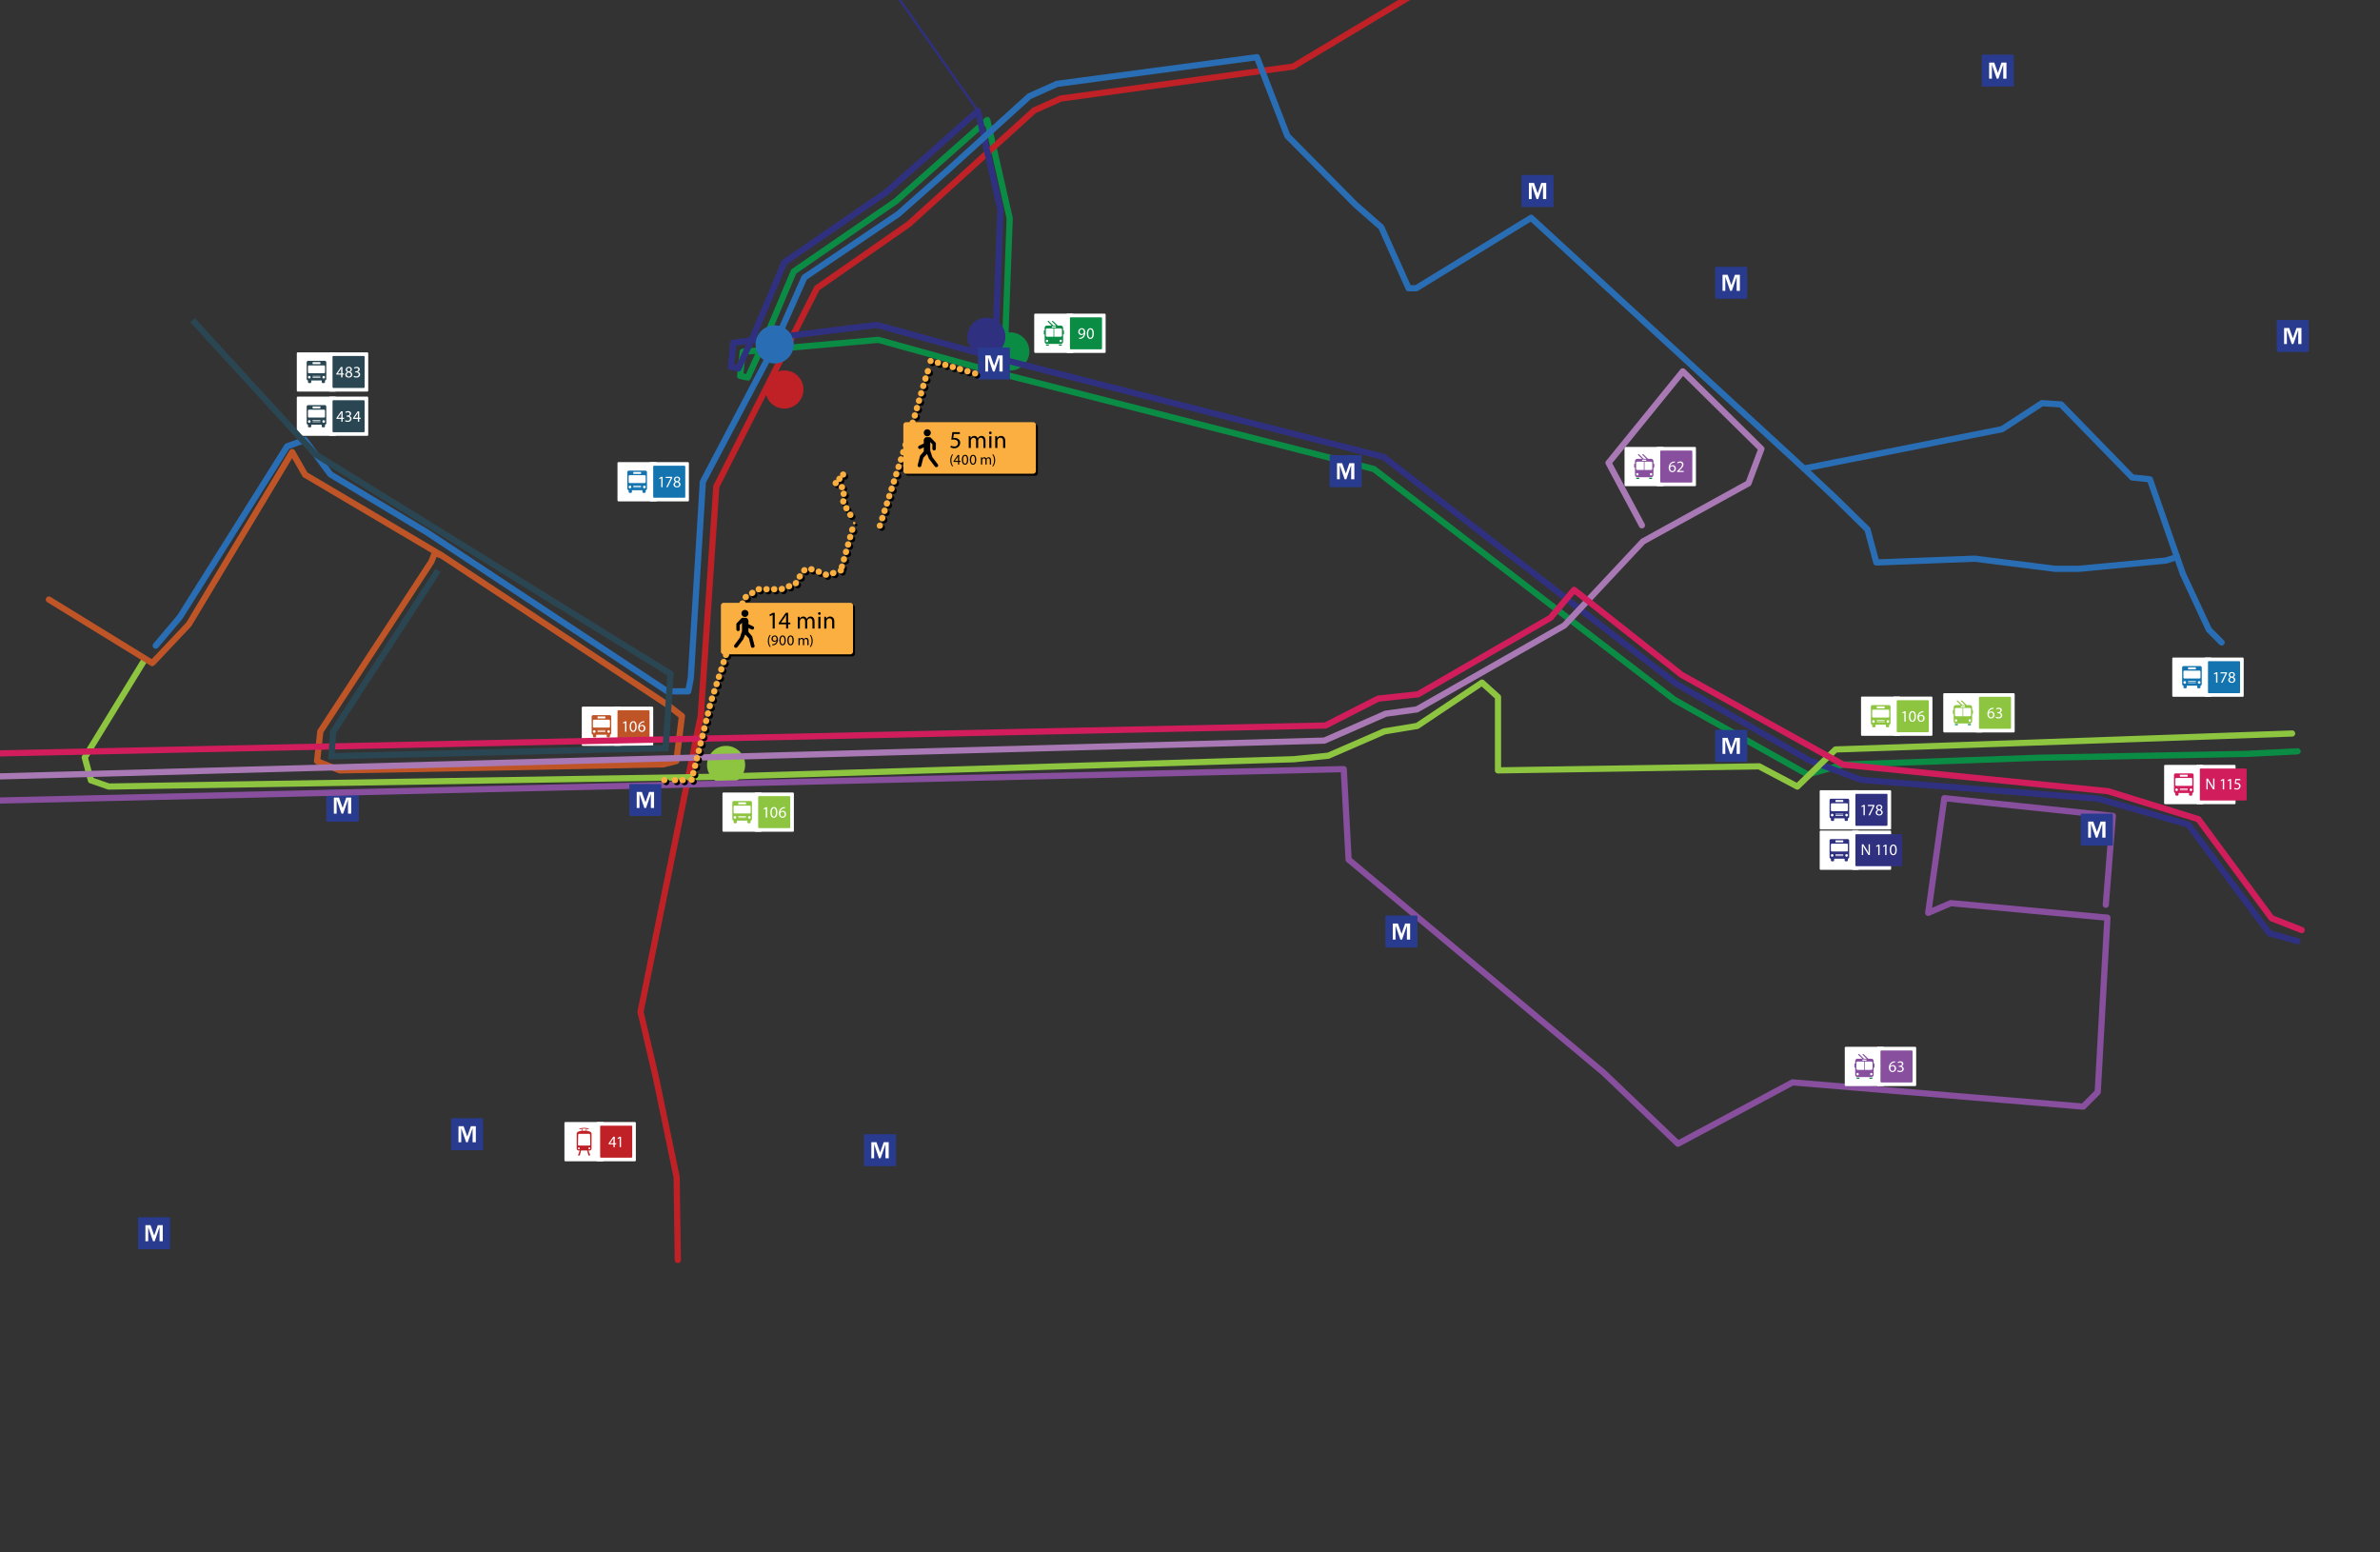 <svg xmlns="http://www.w3.org/2000/svg" xmlns:xlink="http://www.w3.org/1999/xlink" width="1920" height="1252" viewBox="0 0 1920 1252"><rect x="0" y="0" width="1920" height="1252" fill="#333333" stroke="none"/><defs><clipPath id="a"><rect width="1920" height="1252" transform="translate(7389 -14225)" fill="none" stroke="#707070" stroke-width="1"/></clipPath></defs><g transform="translate(-7389 14225)" clip-path="url(#a)"><path d="M1273.665,782.048a2.5,2.5,0,0,1-1.224-.32l-107.291-60.22a2.49,2.49,0,0,1-.3-.2l-242.2-185.886L613.393,456.3l-.048-.013L523.8,431.49l-93.333,8.269-9.475,20.654a2.5,2.5,0,0,1-2.806,1.4l-6.129-1.34a2.5,2.5,0,0,1-1.952-2.709l2.078-19.382a2.5,2.5,0,0,1,2.265-2.224l12.686-1.124,1.737-3.786,24.642-58.388a2.5,2.5,0,0,1,.885-1.087l82.347-56.7,73.514-65.291a2.5,2.5,0,0,1,4.1,1.312l18.119,79.259a2.5,2.5,0,0,1,.061.65l-3.45,93.124a2.5,2.5,0,1,1-5-.185l3.438-92.8-17.105-74.822-70.473,62.59a2.541,2.541,0,0,1-.242.19l-81.872,56.376L433.46,433.227l-.031.07-.564,1.229,90.943-8.057a2.505,2.505,0,0,1,.888.081l89.959,24.911,10.78,2.757,298.952,76.49a2.5,2.5,0,0,1,.9.439l242.465,186.089,106.236,59.628,27.733-7.685a2.508,2.508,0,0,1,.58-.089l157.47-5.537h.041l167.471-3.116,41.49-2.073c.042,0,.085,0,.127,0a2.5,2.5,0,0,1,.123,5l-41.532,2.075-.078,0-167.494,3.116-157.147,5.526-28.441,7.881A2.5,2.5,0,0,1,1273.665,782.048ZM415.313,456.067l1.971.431,7.446-16.231-7.8.691Z" transform="translate(7573.511 -14379.844)" fill="#0b8c45"/><g transform="translate(6757.93 -14877.291)"><path d="M511.371,324.553A15.366,15.366,0,1,1,496,309.187a15.366,15.366,0,0,1,15.366,15.366" transform="translate(950.1 611.184)" fill="#0b8c45"/><rect width="31.741" height="31.655" rx="0.752" transform="translate(1941.619 1012.788)" fill="#fff"/><rect width="31.741" height="31.655" rx="0.752" transform="translate(1967.494 1012.788)" fill="#fff"/><rect width="25.877" height="25.805" rx="0.613" transform="translate(1944.55 1015.713)" fill="#fff"/><rect width="25.877" height="25.805" rx="0.613" transform="translate(1970.425 1015.713)" fill="#884f9f"/><path d="M669.146,345.1a4.2,4.2,0,0,0-.848.051,3.4,3.4,0,0,0-2.9,2.971h.036a2.548,2.548,0,0,1,4.54,1.735,2.8,2.8,0,0,1-2.777,2.944c-1.786,0-2.956-1.39-2.956-3.563a5.246,5.246,0,0,1,1.414-3.766,4.54,4.54,0,0,1,2.673-1.232,5.17,5.17,0,0,1,.822-.065Zm-.321,4.819a1.7,1.7,0,0,0-1.721-1.914,1.853,1.853,0,0,0-1.619,1.027.974.974,0,0,0-.131.5c.027,1.375.658,2.39,1.84,2.39.976,0,1.631-.81,1.631-2.006" transform="translate(1313.027 680.348)" fill="#fff"/><path d="M666.5,352.668v-.693l.884-.86c2.137-2.03,3.1-3.111,3.114-4.37a1.493,1.493,0,0,0-1.658-1.634,2.865,2.865,0,0,0-1.777.705l-.36-.795a3.673,3.673,0,0,1,2.364-.848,2.353,2.353,0,0,1,2.563,2.429c0,1.542-1.119,2.789-2.878,4.486l-.67.619v.024h3.754v.938Z" transform="translate(1317.494 680.34)" fill="#fff"/><path d="M658.936,348.69v.473a.531.531,0,0,0,.527.53h1.352a.53.53,0,0,0,.527-.53v-.634a2.331,2.331,0,0,1-.843.161Z" transform="translate(1302.548 688.952)" fill="#0b8c45"/><path d="M655.442,348.529v.634a.53.53,0,0,0,.527.53h1.351a.528.528,0,0,0,.527-.53v-.473h-1.56a2.346,2.346,0,0,1-.845-.161" transform="translate(1295.641 688.952)" fill="#0b8c45"/><path d="M670.5,349.809h-.074v-1.953a1.888,1.888,0,0,0-1.887-1.887h-2.5l-.006-.009-3.766-3.646a.466.466,0,1,0-.649.67l3.084,2.986h-2.14l-.006-.009-3.769-3.646a.465.465,0,1,0-.646.67l3.084,2.986h-3.807a1.888,1.888,0,0,0-1.887,1.887v1.953h-.071a.59.59,0,0,0-.587.587v2.227a.587.587,0,0,0,.587.583h.071v5.7a1.888,1.888,0,0,0,1.887,1.887h11.118a1.888,1.888,0,0,0,1.887-1.887v-5.7h.074a.587.587,0,0,0,.587-.583V350.4a.59.59,0,0,0-.587-.587m-5.816-2.685a.487.487,0,0,1-.488.488h-2.432a.487.487,0,0,1,0-.974h2.432a.486.486,0,0,1,.488.485m-7.234,12.249a.978.978,0,1,1,.976-.979.978.978,0,0,1-.976.979m5.233-4.382H657.52a1.058,1.058,0,0,1-1.054-1.057v-4.6a1.056,1.056,0,0,1,1.054-1.057h5.159Zm5.825,4.382a.978.978,0,1,1,.979-.979.978.978,0,0,1-.979.979m.979-5.438a1.059,1.059,0,0,1-1.057,1.057h-5.188v-6.713h5.188a1.057,1.057,0,0,1,1.057,1.057Z" transform="translate(1294.512 676.406)" fill="#884f9f"/><rect width="31.741" height="31.655" rx="0.752" transform="translate(1465.401 905.293)" fill="#fff"/><rect width="31.741" height="31.655" rx="0.752" transform="translate(1491.277 905.293)" fill="#fff"/><rect width="25.877" height="25.805" rx="0.613" transform="translate(1468.333 908.217)" fill="#fff"/><rect width="25.877" height="25.805" rx="0.613" transform="translate(1494.208 908.217)" fill="#0b8c45"/><path d="M504.935,315.761a4.847,4.847,0,0,0,.911-.039,3.172,3.172,0,0,0,1.75-.81,3.689,3.689,0,0,0,1.1-2.224h-.039a2.462,2.462,0,0,1-1.965.9,2.419,2.419,0,0,1-2.468-2.56,2.863,2.863,0,0,1,2.852-2.968c1.709,0,2.762,1.387,2.762,3.522a5.276,5.276,0,0,1-1.438,3.92,4.181,4.181,0,0,1-2.432,1.119,5.234,5.234,0,0,1-1.039.065Zm.411-4.807a1.606,1.606,0,0,0,1.607,1.774,1.865,1.865,0,0,0,1.643-.875.727.727,0,0,0,.1-.411c0-1.426-.527-2.521-1.709-2.521-.964,0-1.646.851-1.646,2.033" transform="translate(996.734 608.956)" fill="#fff"/><path d="M512.2,312.29c0,2.84-1.054,4.406-2.905,4.406-1.631,0-2.739-1.527-2.762-4.292,0-2.8,1.208-4.343,2.905-4.343,1.759,0,2.762,1.569,2.762,4.23m-4.537.128c0,2.17.67,3.408,1.7,3.408,1.155,0,1.709-1.354,1.709-3.486,0-2.057-.527-3.405-1.7-3.405-.988,0-1.709,1.206-1.709,3.483" transform="translate(1001.294 608.956)" fill="#fff"/><path d="M498.957,312.578v.473a.53.53,0,0,0,.527.53h1.352a.53.53,0,0,0,.527-.53v-.634a2.331,2.331,0,0,1-.843.161Z" transform="translate(986.311 617.568)" fill="#0b8c45"/><path d="M495.463,312.417v.634a.53.53,0,0,0,.527.53h1.351a.53.53,0,0,0,.527-.53v-.473h-1.56a2.346,2.346,0,0,1-.845-.161" transform="translate(979.404 617.568)" fill="#0b8c45"/><path d="M510.517,313.7h-.074v-1.953a1.888,1.888,0,0,0-1.887-1.887h-2.5l-.006-.009-3.766-3.646a.466.466,0,1,0-.649.67l3.084,2.986h-2.14l-.006-.009-3.769-3.646a.465.465,0,1,0-.646.67l3.084,2.986h-3.807a1.888,1.888,0,0,0-1.887,1.887V313.7h-.071a.59.59,0,0,0-.586.586v2.227a.587.587,0,0,0,.586.583h.071v5.7a1.888,1.888,0,0,0,1.887,1.887h11.118a1.888,1.888,0,0,0,1.887-1.887v-5.7h.074a.587.587,0,0,0,.587-.583v-2.227a.59.59,0,0,0-.587-.586m-5.816-2.685a.489.489,0,0,1-.488.488H501.78a.487.487,0,1,1,0-.974h2.432a.488.488,0,0,1,.488.485m-7.234,12.249a.978.978,0,1,1,.976-.979.978.978,0,0,1-.976.979m5.233-4.382h-5.159a1.058,1.058,0,0,1-1.054-1.057v-4.6a1.056,1.056,0,0,1,1.054-1.057H502.7Zm5.825,4.382a.978.978,0,1,1,.979-.979.978.978,0,0,1-.979.979m.979-5.438a1.059,1.059,0,0,1-1.057,1.057H503.26v-6.713h5.188a1.057,1.057,0,0,1,1.057,1.057Z" transform="translate(978.275 605.021)" fill="#0b8c45"/><path d="M450.154,334.877a15.366,15.366,0,1,1-15.366-15.366,15.366,15.366,0,0,1,15.366,15.366" transform="translate(829.09 631.592)" fill="#bf2126"/><path d="M434.349,436.6a15.366,15.366,0,1,1-15.366-15.366A15.365,15.365,0,0,1,434.349,436.6" transform="translate(797.848 832.682)" fill="#8dc540"/><rect width="31.741" height="31.655" rx="0.752" transform="translate(1086.409 1557.326)" fill="#fff"/><rect width="31.741" height="31.655" rx="0.752" transform="translate(1112.285 1557.326)" fill="#fff"/><rect width="25.877" height="25.805" rx="0.613" transform="translate(1089.341 1560.25)" fill="#fff"/><rect width="25.877" height="25.805" rx="0.613" transform="translate(1115.217 1560.25)" fill="#bf2126"/><path d="M380.829,535.5v-2.271h-3.882v-.747l3.727-5.334h1.221v5.191h1.17v.89h-1.17V535.5Zm0-3.161v-2.789c0-.435.012-.872.039-1.31h-.039c-.256.488-.461.848-.694,1.232l-2.042,2.843v.024Z" transform="translate(745.128 1042.041)" fill="#fff"/><path d="M381.062,528.2h-.027l-1.453.783-.217-.86,1.825-.976h.964V535.5h-1.093Z" transform="translate(749.908 1042.042)" fill="#fff"/><path d="M376.265,527.143v-1.6a10.346,10.346,0,0,1,1.4.318.278.278,0,0,0,.1.015.319.319,0,0,0,.3-.217.314.314,0,0,0-.2-.4,12.773,12.773,0,0,0-7.18,0,.319.319,0,1,0,.2.6,10.226,10.226,0,0,1,1.393-.318v1.6c-2.2.214-3.989.863-3.989,2.405v11.865a1.6,1.6,0,0,0,1.6,1.6h.9l-1.5,3.989h1.5l1-3.989h4.986l.994,3.989h1.5l-1.5-3.989h.9a1.6,1.6,0,0,0,1.6-1.6V529.548c0-1.542-1.792-2.191-3.989-2.405m-3.489-1.67a12.168,12.168,0,0,1,2.992,0V527.1c-.491-.033-.994-.045-1.5-.045s-1.006.012-1.494.045Zm-2.742,16.539a.747.747,0,1,1,.747-.747.748.748,0,0,1-.747.747m8.475,0a.747.747,0,1,1,.747-.747.748.748,0,0,1-.747.747m-.051-2.992h-8.377a.8.8,0,0,1-.8-.8l.2-7.876a.8.8,0,0,1,.8-.8h7.975a.8.8,0,0,1,.8.8l.2,7.876a.8.8,0,0,1-.8.8" transform="translate(728.009 1037.285)" fill="#bf2126"/><path d="M415.68,1287.151a2.5,2.5,0,0,1-2.5-2.464l-.952-66.642-16.665-79.992-12.412-53a2.5,2.5,0,0,1-.016-1.068l48.574-238.7,12.53-184.716a2.5,2.5,0,0,1,.265-.962l81.211-160.039a2.5,2.5,0,0,1,.8-.92l73.919-51.5,101.081-91.617a2.5,2.5,0,0,1,.66-.43l21.4-9.555a2.5,2.5,0,0,1,.678-.194l186.94-25.727,159.043-95.235,45.788-32.195a2.5,2.5,0,1,1,2.876,4.09l-45.863,32.247q-.075.053-.154.1L913.325,324.173a2.5,2.5,0,0,1-.943.332L725.289,350.253l-20.71,9.247-100.9,91.457a2.514,2.514,0,0,1-.25.2L529.89,502.39l-80.7,159.024L436.687,845.789a2.487,2.487,0,0,1-.044.329l-48.5,238.327,12.294,52.495q.007.03.013.06l16.72,80.259a2.484,2.484,0,0,1,.052.474l.956,66.882a2.5,2.5,0,0,1-2.464,2.535Z" transform="translate(762.205 383.956)" fill="#bf2126"/><path d="M504.884,320.576a15.366,15.366,0,1,1-15.366-15.366,15.366,15.366,0,0,1,15.366,15.366" transform="translate(937.277 603.322)" fill="#303081"/><path d="M1673.906,921.366a2.5,2.5,0,0,1-.675-.093l-22.617-6.326a2.5,2.5,0,0,1-1.331-.913L1584.353,827l-71.824-20.6-190.77-15.1a2.5,2.5,0,0,1-.684-.153l-42.222-15.9a2.492,2.492,0,0,1-.367-.174l-107.056-61.693a2.487,2.487,0,0,1-.283-.19l-235.6-182.6L617.312,449.167l-.048-.013-89.5-24.788L428.2,436.7l-9.742,21.235a2.5,2.5,0,0,1-2.806,1.4L409.522,458a2.5,2.5,0,0,1-1.952-2.709l2.078-19.382a2.5,2.5,0,0,1,2.178-2.215l12.991-1.61,1.519-3.312,24.641-58.385a2.5,2.5,0,0,1,.885-1.087l82.347-56.7,73.514-65.29a2.5,2.5,0,0,1,4.1,1.312l18.119,79.259a2.5,2.5,0,0,1,.061.65l-3.45,93.124a2.5,2.5,0,1,1-5-.185l3.438-92.8-17.105-74.823-70.473,62.59a2.458,2.458,0,0,1-.242.19L455.3,373l-24.372,57.749c-.01.023-.02.047-.031.07l-.247.538,96.989-12.018a2.5,2.5,0,0,1,.975.072l89.964,24.916,10.772,2.755,307.938,78.791a2.5,2.5,0,0,1,.912.446l235.872,182.816,106.732,61.507,41.7,15.7,190.669,15.088a2.511,2.511,0,0,1,.492.089l72.876,20.906a2.5,2.5,0,0,1,1.314.908l64.925,87.027,21.8,6.1a2.5,2.5,0,0,1-.672,4.908ZM412.781,453.593l1.972.431,7.615-16.6-7.959.986Z" transform="translate(810.577 492.557)" fill="#303081"/><path d="M562.128,379.423a.953.953,0,0,1-.781-.405L465.192,242.382a.96.96,0,0,1-.055-.089l-32.009-58.064a.955.955,0,1,1,1.672-.922l31.984,58.019,96.125,136.593a.955.955,0,0,1-.78,1.5Z" transform="translate(857.834 363.264)" fill="#303081"/><path d="M392.8,366.531a2.5,2.5,0,0,1,.718.106l5.364,1.607a2.5,2.5,0,0,1,.661.31L581.854,489.13q.083.055.161.116l11.806,9.234a2.5,2.5,0,0,1,.941,2.278l-4.516,36.23a2.5,2.5,0,0,1-1.863,2.113l-10.457,2.667a2.5,2.5,0,0,1-.571.077L316.276,546.7a2.508,2.508,0,0,1-.991-.185l-18.3-7.472a2.5,2.5,0,0,1-1.54-2.586l2.614-23.9a2.5,2.5,0,0,1,.393-1.1l89.5-136.857,2.519-6.478A2.5,2.5,0,0,1,392.8,366.531Zm4.293,6.4-2.8-.839-1.777,4.57a2.5,2.5,0,0,1-.238.462L302.962,513.7l-2.344,21.434L316.7,541.7l260.273-4.843,8.524-2.174,4.13-33.132-10.612-8.3Z" transform="translate(588.928 729.481)" fill="#bf5527"/><rect width="31.741" height="31.655" rx="0.752" transform="translate(1100.401 1222.267)" fill="#fff"/><rect width="31.741" height="31.655" rx="0.752" transform="translate(1126.277 1222.267)" fill="#fff"/><rect width="25.877" height="25.805" rx="0.613" transform="translate(1103.333 1225.191)" fill="#fff"/><path d="M386.906,412.907H373.6a1.268,1.268,0,0,0-1.265,1.268v13.3a1.264,1.264,0,0,0,1.057,1.247v1.286a.846.846,0,0,0,.842.845h.953a.846.846,0,0,0,.843-.845v-1.268h8.445v1.268a.849.849,0,0,0,.845.845h.95a.847.847,0,0,0,.845-.845v-1.286a1.267,1.267,0,0,0,1.057-1.247v-13.3a1.269,1.269,0,0,0-1.268-1.268m-9.817,1.479a.423.423,0,0,1,.423-.423H383a.424.424,0,0,1,.423.423v.738a.423.423,0,0,1-.423.423h-5.489a.421.421,0,0,1-.423-.423Zm-2.64,12.773a1.055,1.055,0,1,1,1.057-1.054,1.056,1.056,0,0,1-1.057,1.054m8.975-.738a.212.212,0,0,1-.211.211H377.3a.212.212,0,0,1-.211-.211v-.107a.21.21,0,0,1,.211-.208h5.912a.21.21,0,0,1,.211.208Zm0-1.057a.21.21,0,0,1-.211.211H377.3a.21.21,0,0,1-.211-.211v-.1a.212.212,0,0,1,.211-.211h5.912a.212.212,0,0,1,.211.211Zm2.637,1.8a1.055,1.055,0,1,1,1.057-1.054,1.056,1.056,0,0,1-1.057,1.054m1.057-5.066a.845.845,0,0,1-.845.845H374.237a.844.844,0,0,1-.842-.845v-4.644a.844.844,0,0,1,.842-.845h12.035a.845.845,0,0,1,.845.845Z" transform="translate(736.017 816.212)" fill="#bf5527"/><rect width="25.877" height="25.805" rx="0.613" transform="translate(1129.208 1225.191)" fill="#bf5527"/><path d="M382.529,415.645H382.5l-1.453.786-.217-.86,1.825-.979h.964v8.356h-1.092Z" transform="translate(752.808 819.54)" fill="#fff"/><path d="M388.307,418.774c0,2.84-1.054,4.406-2.905,4.406-1.631,0-2.739-1.527-2.762-4.292,0-2.8,1.209-4.343,2.905-4.343,1.759,0,2.762,1.566,2.762,4.23m-4.536.128c0,2.17.667,3.405,1.7,3.405,1.155,0,1.709-1.351,1.709-3.483,0-2.06-.527-3.408-1.7-3.408-.988,0-1.708,1.206-1.708,3.486" transform="translate(756.379 819.447)" fill="#fff"/><path d="M389.873,415.476a4.176,4.176,0,0,0-.848.048,3.4,3.4,0,0,0-2.905,2.974h.039a2.545,2.545,0,0,1,4.536,1.735,2.791,2.791,0,0,1-2.774,2.941c-1.789,0-2.959-1.387-2.959-3.56a5.246,5.246,0,0,1,1.417-3.766,4.56,4.56,0,0,1,2.673-1.235,5.559,5.559,0,0,1,.822-.065Zm-.322,4.819a1.7,1.7,0,0,0-1.724-1.917,1.863,1.863,0,0,0-1.619,1.03.955.955,0,0,0-.128.5c.027,1.375.655,2.393,1.84,2.393.976,0,1.631-.813,1.631-2.006" transform="translate(760.969 819.453)" fill="#fff"/><rect width="31.741" height="31.655" rx="0.752" transform="translate(870.517 972.195)" fill="#fff"/><rect width="31.741" height="31.655" rx="0.752" transform="translate(896.393 972.195)" fill="#fff"/><rect width="25.877" height="25.805" rx="0.613" transform="translate(873.449 975.12)" fill="#fff"/><path d="M309.679,328.9h-13.3a1.269,1.269,0,0,0-1.265,1.268v13.3a1.264,1.264,0,0,0,1.057,1.247V346a.846.846,0,0,0,.842.845h.953a.846.846,0,0,0,.842-.845v-1.268h8.445V346a.849.849,0,0,0,.845.845h.95a.847.847,0,0,0,.845-.845v-1.286a1.267,1.267,0,0,0,1.057-1.247v-13.3a1.269,1.269,0,0,0-1.268-1.268m-9.817,1.479a.422.422,0,0,1,.423-.423h5.489a.424.424,0,0,1,.423.423v.738a.422.422,0,0,1-.423.423h-5.489a.421.421,0,0,1-.423-.423Zm-2.64,12.773a1.055,1.055,0,1,1,1.057-1.054,1.056,1.056,0,0,1-1.057,1.054m8.975-.738a.212.212,0,0,1-.211.211h-5.912a.212.212,0,0,1-.211-.211v-.107a.21.21,0,0,1,.211-.208h5.912a.21.21,0,0,1,.211.208Zm0-1.057a.21.21,0,0,1-.211.211h-5.912a.21.21,0,0,1-.211-.211v-.1a.212.212,0,0,1,.211-.211h5.912a.212.212,0,0,1,.211.211Zm2.637,1.795a1.055,1.055,0,1,1,1.057-1.054,1.056,1.056,0,0,1-1.057,1.054m1.057-5.066a.845.845,0,0,1-.845.845H297.01a.844.844,0,0,1-.842-.845v-4.644a.844.844,0,0,1,.842-.845h12.035a.845.845,0,0,1,.845.845Z" transform="translate(583.359 650.149)" fill="#2b4653"/><rect width="25.877" height="25.805" rx="0.613" transform="translate(899.325 975.12)" fill="#2b4653"/><path d="M307.069,338.936v-2.274h-3.882v-.744l3.727-5.334h1.224v5.191H309.3v.887h-1.167v2.274Zm0-3.161v-2.789c0-.438.012-.872.039-1.313h-.039c-.256.488-.461.848-.694,1.235l-2.042,2.84v.027Z" transform="translate(599.323 653.479)" fill="#fff"/><path d="M305.811,337.733a3.781,3.781,0,0,0,1.851.527c1.453,0,1.9-.926,1.887-1.619-.012-1.17-1.066-1.673-2.158-1.673h-.631v-.845h.631c.822,0,1.863-.423,1.863-1.414,0-.67-.423-1.259-1.465-1.259a3.07,3.07,0,0,0-1.67.551l-.3-.822a3.948,3.948,0,0,1,2.185-.643c1.646,0,2.393.976,2.393,1.991a2.074,2.074,0,0,1-1.545,1.968v.027a2.172,2.172,0,0,1,1.863,2.146c0,1.337-1.039,2.5-3.045,2.5a4.244,4.244,0,0,1-2.173-.563Z" transform="translate(603.897 653.383)" fill="#fff"/><path d="M311.569,338.936v-2.274h-3.882v-.744l3.727-5.334h1.22v5.191h1.17v.887h-1.17v2.274Zm0-3.161v-2.789c0-.438.012-.872.039-1.313h-.039c-.256.488-.461.848-.694,1.235l-2.042,2.84v.027Z" transform="translate(608.218 653.479)" fill="#fff"/><rect width="31.741" height="31.655" rx="0.752" transform="translate(870.517 936.478)" fill="#fff"/><rect width="31.741" height="31.655" rx="0.752" transform="translate(896.393 936.478)" fill="#fff"/><rect width="25.877" height="25.805" rx="0.613" transform="translate(873.449 939.402)" fill="#fff"/><path d="M309.679,316.9h-13.3a1.269,1.269,0,0,0-1.265,1.268v13.3a1.264,1.264,0,0,0,1.057,1.247V334a.846.846,0,0,0,.842.845h.953a.846.846,0,0,0,.842-.845v-1.268h8.445V334a.849.849,0,0,0,.845.845h.95a.847.847,0,0,0,.845-.845v-1.286a1.267,1.267,0,0,0,1.057-1.247v-13.3a1.269,1.269,0,0,0-1.268-1.268m-9.817,1.479a.422.422,0,0,1,.423-.423h5.489a.424.424,0,0,1,.423.423v.738a.422.422,0,0,1-.423.423h-5.489a.42.42,0,0,1-.423-.423Zm-2.64,12.773a1.055,1.055,0,1,1,1.057-1.054,1.056,1.056,0,0,1-1.057,1.054m8.975-.738a.212.212,0,0,1-.211.211h-5.912a.212.212,0,0,1-.211-.211v-.107a.21.21,0,0,1,.211-.208h5.912a.209.209,0,0,1,.211.208Zm0-1.057a.21.21,0,0,1-.211.211h-5.912a.21.21,0,0,1-.211-.211v-.1a.212.212,0,0,1,.211-.211h5.912a.212.212,0,0,1,.211.211Zm2.637,1.795a1.055,1.055,0,1,1,1.057-1.054,1.056,1.056,0,0,1-1.057,1.054m1.057-5.066a.845.845,0,0,1-.845.845H297.01a.844.844,0,0,1-.842-.845v-4.644a.844.844,0,0,1,.842-.845h12.035a.845.845,0,0,1,.845.845Z" transform="translate(583.359 626.431)" fill="#2b4653"/><rect width="25.877" height="25.805" rx="0.613" transform="translate(899.325 939.402)" fill="#2b4653"/><path d="M307.028,326.937v-2.271h-3.882v-.747l3.727-5.334H308.1v5.191h1.167v.89H308.1v2.271Zm0-3.161v-2.789c0-.435.012-.872.039-1.31h-.039c-.256.488-.461.848-.694,1.232l-2.042,2.843v.024Z" transform="translate(599.242 629.759)" fill="#fff"/><path d="M305.583,324.912a2.388,2.388,0,0,1,1.658-2.236l-.015-.039a2.063,2.063,0,0,1-1.322-1.878,2.342,2.342,0,0,1,2.584-2.224,2.159,2.159,0,0,1,2.429,2.06,2.124,2.124,0,0,1-1.375,1.953v.039a2.318,2.318,0,0,1,1.685,2.158,2.574,2.574,0,0,1-2.843,2.432c-1.747,0-2.8-1.042-2.8-2.265m4.5-.051c0-1.015-.706-1.5-1.837-1.825a1.818,1.818,0,0,0-1.506,1.721,1.546,1.546,0,0,0,1.673,1.593,1.511,1.511,0,0,0,1.67-1.488m-3.111-4.176c0,.833.631,1.286,1.6,1.542a1.645,1.645,0,0,0,1.271-1.515,1.3,1.3,0,0,0-1.414-1.363,1.329,1.329,0,0,0-1.453,1.337" transform="translate(604.06 629.664)" fill="#fff"/><path d="M308.154,325.737a3.812,3.812,0,0,0,1.852.527c1.453,0,1.9-.926,1.887-1.619-.012-1.173-1.066-1.673-2.158-1.673H309.1v-.848h.631c.822,0,1.863-.423,1.863-1.411,0-.67-.423-1.262-1.465-1.262a3.069,3.069,0,0,0-1.67.551l-.3-.822a3.973,3.973,0,0,1,2.185-.643c1.646,0,2.393.976,2.393,1.994A2.073,2.073,0,0,1,311.2,322.5v.027a2.175,2.175,0,0,1,1.863,2.149c0,1.337-1.039,2.5-3.045,2.5a4.241,4.241,0,0,1-2.173-.566Z" transform="translate(608.529 629.664)" fill="#fff"/><path d="M1616.558,501.566a2.494,2.494,0,0,1-1.168-.29l-30.249-15.989-210.036,3.252h-.039a2.5,2.5,0,0,1-2.5-2.5V427.995l-10.63-9.588-50.692,33.863a2.5,2.5,0,0,1-.981.388l-26.209,4.334-44.862,19.479a2.506,2.506,0,0,1-.74.194l-27.946,2.867c-.06.006-.119.01-.179.012L745.973,493.656h-.036l-491.579,7.909a2.494,2.494,0,0,1-.861-.138l-14.333-4.983a2.5,2.5,0,0,1-1.592-1.706l-5.016-18.471a2.5,2.5,0,0,1,.281-1.962l47.295-77.157a2.5,2.5,0,0,1,4.263,2.613L237.664,476l4.387,16.156,12.669,4.4,491.136-7.9,464.227-14.109,27.473-2.818,44.79-19.448a2.5,2.5,0,0,1,.588-.173l25.982-4.3,51.862-34.644a2.5,2.5,0,0,1,3.063.222l12.9,11.636a2.5,2.5,0,0,1,.826,1.857V483.5l208.137-3.223h.039a2.5,2.5,0,0,1,1.168.29l29.209,15.44,29.509-28.639a2.5,2.5,0,0,1,1.654-.7l368.327-12.883a2.5,2.5,0,1,1,.175,5l-367.365,12.85L1618.3,500.86A2.5,2.5,0,0,1,1616.558,501.566Z" transform="translate(464.473 787.644)" fill="#8dc540"/><rect width="31.741" height="31.655" rx="0.752" transform="translate(1213.898 1291.535)" fill="#fff"/><rect width="31.741" height="31.655" rx="0.752" transform="translate(1239.774 1291.535)" fill="#fff"/><rect width="25.877" height="25.805" rx="0.613" transform="translate(1216.83 1294.46)" fill="#fff"/><path d="M425.034,436.177h-13.3a1.269,1.269,0,0,0-1.265,1.268v13.3A1.264,1.264,0,0,0,411.523,452v1.286a.846.846,0,0,0,.842.845h.953a.846.846,0,0,0,.842-.845v-1.268h8.445v1.268a.849.849,0,0,0,.845.845h.95a.847.847,0,0,0,.845-.845V452a1.267,1.267,0,0,0,1.057-1.247v-13.3a1.269,1.269,0,0,0-1.268-1.268m-9.817,1.479a.422.422,0,0,1,.423-.423h5.489a.424.424,0,0,1,.423.423v.738a.422.422,0,0,1-.423.423H415.64a.42.42,0,0,1-.423-.423Zm-2.64,12.773a1.055,1.055,0,1,1,1.057-1.054,1.056,1.056,0,0,1-1.057,1.054m8.975-.738a.212.212,0,0,1-.211.211h-5.912a.212.212,0,0,1-.211-.211v-.107a.21.21,0,0,1,.211-.208h5.912a.21.21,0,0,1,.211.208Zm0-1.057a.21.21,0,0,1-.211.211h-5.912a.21.21,0,0,1-.211-.211v-.1a.212.212,0,0,1,.211-.211h5.912a.212.212,0,0,1,.211.211Zm2.637,1.8a1.055,1.055,0,1,1,1.057-1.054,1.056,1.056,0,0,1-1.057,1.054m1.057-5.066a.845.845,0,0,1-.845.845H412.365a.844.844,0,0,1-.842-.845v-4.644a.844.844,0,0,1,.842-.845H424.4a.845.845,0,0,1,.845.845Z" transform="translate(811.386 862.21)" fill="#8dc540"/><rect width="25.877" height="25.805" rx="0.613" transform="translate(1242.706 1294.46)" fill="#8dc540"/><path d="M420.658,438.914h-.027l-1.453.786-.217-.86,1.825-.979h.964v8.356h-1.092Z" transform="translate(828.179 865.538)" fill="#fff"/><path d="M426.436,442.043c0,2.84-1.054,4.406-2.905,4.406-1.631,0-2.739-1.527-2.762-4.292,0-2.8,1.209-4.343,2.905-4.343,1.759,0,2.762,1.569,2.762,4.23m-4.536.128c0,2.17.667,3.408,1.7,3.408,1.155,0,1.709-1.354,1.709-3.486,0-2.057-.527-3.405-1.7-3.405-.988,0-1.709,1.206-1.709,3.483" transform="translate(831.751 865.444)" fill="#fff"/><path d="M428,438.746a4.175,4.175,0,0,0-.848.047,3.4,3.4,0,0,0-2.905,2.974h.039a2.545,2.545,0,0,1,4.536,1.735,2.791,2.791,0,0,1-2.774,2.941c-1.789,0-2.959-1.387-2.959-3.56a5.247,5.247,0,0,1,1.417-3.766,4.559,4.559,0,0,1,2.673-1.235,5.542,5.542,0,0,1,.822-.066Zm-.322,4.819a1.7,1.7,0,0,0-1.723-1.917,1.863,1.863,0,0,0-1.619,1.03.955.955,0,0,0-.128.5c.027,1.375.655,2.393,1.84,2.393.976,0,1.631-.813,1.631-2.006" transform="translate(836.341 865.452)" fill="#fff"/><path d="M683.784,748.62h-16.9a2.5,2.5,0,0,1-1.379-.415L472.015,620.235l-78.29-47.076A2.5,2.5,0,0,1,393,572.5l-19.376-26.158-11.774,4.205L275.786,687.546a2.5,2.5,0,0,1-.207.283l-19.456,23.04a2.5,2.5,0,0,1-3.82-3.226l19.343-22.907L358.08,547.158a2.5,2.5,0,0,1,1.276-1.024l14.336-5.12a2.5,2.5,0,0,1,2.85.866l20.185,27.249,77.911,46.848.091.057L667.64,743.62h14.076l1.631-8.564,9.718-158.049a2.505,2.505,0,0,1,.284-1.012l55.257-104.887,26.59-59.83a2.5,2.5,0,0,1,.885-1.056l75.641-51.109,39.163-34.648,66.394-60.188a2.5,2.5,0,0,1,.657-.429l22.3-10a2.5,2.5,0,0,1,.692-.2l161.28-21.5a2.5,2.5,0,0,1,2.662,1.576l24.388,63,54.354,54.863,20.928,18.375a2.5,2.5,0,0,1,.632.857l21.354,47.674h3.819l92.071-56.463a2.5,2.5,0,0,1,3,.29l219.229,201.385,158.027-31.4,31.852-20.729a2.5,2.5,0,0,1,1.53-.4l15.36,1.024a2.5,2.5,0,0,1,1.625.75l56.716,58.234,13.44,1.44a2.5,2.5,0,0,1,2.094,1.662l26.583,76.171L1912.622,695l9.928,9.928a2.5,2.5,0,0,1-3.536,3.536l-10.24-10.24a2.5,2.5,0,0,1-.5-.712l-20.992-45.056a2.436,2.436,0,0,1-.094-.232l-26.1-74.794-12.763-1.367a2.5,2.5,0,0,1-1.525-.742l-56.676-58.193-13.572-.9-31.558,20.537a2.494,2.494,0,0,1-.876.357L1584.373,568.86a2.5,2.5,0,0,1-2.179-.611L1363.422,367.283l-91.063,55.846a2.5,2.5,0,0,1-1.307.369h-6.144a2.5,2.5,0,0,1-2.281-1.478l-21.793-48.655-20.583-18.073c-.043-.038-.086-.078-.126-.119l-54.784-55.3a2.5,2.5,0,0,1-.555-.857l-23.866-61.652-158.968,21.2-21.607,9.685-66.105,59.926-.023.02-39.3,34.771a2.525,2.525,0,0,1-.257.2l-75.182,50.8-26.333,59.252q-.034.076-.073.15L698.022,577.85l-9.695,157.671a2.493,2.493,0,0,1-.04.314l-2.048,10.752A2.5,2.5,0,0,1,683.784,748.62Z" transform="translate(502.515 463.802)" fill="#296eb5"/><path d="M922.6,429.482H903.652a2.493,2.493,0,0,1-.312-.02l-64.82-8.166-79.155,3.064a2.5,2.5,0,0,1-2.511-1.848l-6.991-25.966-25.607-25.1-25.067-23.533a2.5,2.5,0,1,1,3.422-3.645L727.7,367.815l.039.037,26.112,25.6a2.5,2.5,0,0,1,.664,1.135l6.649,24.7,77.368-2.995a2.511,2.511,0,0,1,.409.018l64.868,8.172h18.669l69.759-6.619,8.8-2.828a2.5,2.5,0,0,1,1.53,4.76l-9.055,2.911a2.5,2.5,0,0,1-.529.109l-70.147,6.656Q922.714,429.482,922.6,429.482Z" transform="translate(1385.5 684.123)" fill="#296eb5"/><path d="M447.517,322.657a15.366,15.366,0,1,1-15.366-15.366,15.366,15.366,0,0,1,15.366,15.366" transform="translate(823.877 607.436)" fill="#296eb5"/><rect width="31.741" height="31.655" rx="0.752" transform="translate(1129.209 1025.044)" fill="#fff"/><rect width="31.741" height="31.655" rx="0.752" transform="translate(1155.085 1025.044)" fill="#fff"/><rect width="25.877" height="25.805" rx="0.613" transform="translate(1132.141 1027.969)" fill="#fff"/><path d="M396.583,346.653h-13.3a1.268,1.268,0,0,0-1.265,1.268v13.3a1.264,1.264,0,0,0,1.057,1.247v1.286a.846.846,0,0,0,.843.846h.952a.846.846,0,0,0,.843-.846v-1.268h8.445v1.268a.849.849,0,0,0,.845.846h.95a.847.847,0,0,0,.845-.846v-1.286a1.267,1.267,0,0,0,1.057-1.247v-13.3a1.269,1.269,0,0,0-1.268-1.268m-9.817,1.479a.423.423,0,0,1,.423-.423h5.489a.424.424,0,0,1,.423.423v.738a.423.423,0,0,1-.423.423h-5.489a.421.421,0,0,1-.423-.423Zm-2.64,12.773a1.055,1.055,0,1,1,1.057-1.054,1.056,1.056,0,0,1-1.057,1.054m8.975-.738a.212.212,0,0,1-.211.211h-5.912a.212.212,0,0,1-.211-.211v-.107a.21.21,0,0,1,.211-.208h5.912a.21.21,0,0,1,.211.208Zm0-1.057a.21.21,0,0,1-.211.211h-5.912a.21.21,0,0,1-.211-.211v-.1a.212.212,0,0,1,.211-.211h5.912a.212.212,0,0,1,.211.211Zm2.637,1.8a1.055,1.055,0,1,1,1.057-1.054,1.056,1.056,0,0,1-1.057,1.054m1.057-5.066a.845.845,0,0,1-.845.845H383.914a.844.844,0,0,1-.843-.845V351.2a.844.844,0,0,1,.843-.845h12.035a.845.845,0,0,1,.845.845Z" transform="translate(755.146 685.244)" fill="#1474b0"/><rect width="25.877" height="25.805" rx="0.613" transform="translate(1158.017 1027.969)" fill="#1474b0"/><path d="M392.335,349.391h-.027l-1.453.783-.217-.86,1.825-.976h.964v8.353h-1.093Z" transform="translate(772.191 688.573)" fill="#fff"/><path d="M397.678,348.337v.744l-3.638,7.612h-1.17L396.5,349.3v-.027h-4.09v-.938Z" transform="translate(775.688 688.572)" fill="#fff"/><path d="M394.526,354.667a2.389,2.389,0,0,1,1.658-2.239l-.015-.039a2.063,2.063,0,0,1-1.322-1.878,2.342,2.342,0,0,1,2.584-2.224,2.159,2.159,0,0,1,2.429,2.06,2.124,2.124,0,0,1-1.375,1.953v.039a2.318,2.318,0,0,1,1.685,2.158,2.574,2.574,0,0,1-2.843,2.432c-1.747,0-2.8-1.042-2.8-2.262m4.5-.054c0-1.015-.705-1.5-1.837-1.825a1.819,1.819,0,0,0-1.506,1.724,1.548,1.548,0,0,0,1.673,1.593,1.512,1.512,0,0,0,1.67-1.491m-3.111-4.176c0,.833.631,1.286,1.6,1.542a1.645,1.645,0,0,0,1.271-1.515,1.3,1.3,0,0,0-1.414-1.363,1.329,1.329,0,0,0-1.453,1.337" transform="translate(779.877 688.477)" fill="#fff"/><rect width="31.741" height="31.655" rx="0.752" transform="translate(2383.492 1182.672)" fill="#fff"/><rect width="31.741" height="31.655" rx="0.752" transform="translate(2409.368 1182.672)" fill="#fff"/><rect width="25.877" height="25.805" rx="0.613" transform="translate(2386.423 1185.596)" fill="#fff"/><path d="M817.944,399.606h-13.3a1.269,1.269,0,0,0-1.265,1.268v13.3a1.264,1.264,0,0,0,1.057,1.247v1.286a.846.846,0,0,0,.842.845h.952a.846.846,0,0,0,.843-.845v-1.268h8.445v1.268a.849.849,0,0,0,.845.845h.95a.847.847,0,0,0,.845-.845v-1.286a1.267,1.267,0,0,0,1.057-1.247v-13.3a1.269,1.269,0,0,0-1.268-1.268m-9.818,1.479a.422.422,0,0,1,.423-.423h5.489a.424.424,0,0,1,.422.423v.738a.422.422,0,0,1-.422.423H808.55a.421.421,0,0,1-.423-.423Zm-2.64,12.773a1.055,1.055,0,1,1,1.057-1.054,1.056,1.056,0,0,1-1.057,1.054m8.975-.738a.212.212,0,0,1-.211.211h-5.912a.212.212,0,0,1-.212-.211v-.107a.21.21,0,0,1,.212-.208h5.912a.209.209,0,0,1,.211.208Zm0-1.057a.21.21,0,0,1-.211.211h-5.912a.21.21,0,0,1-.212-.211v-.1a.212.212,0,0,1,.212-.211h5.912a.212.212,0,0,1,.211.211Zm2.638,1.8a1.055,1.055,0,1,1,1.057-1.054,1.056,1.056,0,0,1-1.057,1.054m1.057-5.066a.845.845,0,0,1-.845.845H805.275a.844.844,0,0,1-.842-.845v-4.644a.844.844,0,0,1,.842-.845H817.31a.845.845,0,0,1,.845.845Z" transform="translate(1588.069 789.919)" fill="#1474b0"/><rect width="25.877" height="25.805" rx="0.613" transform="translate(2412.299 1185.596)" fill="#1474b0"/><path d="M813.695,402.344h-.027l-1.453.786-.217-.86,1.825-.979h.964v8.356h-1.093Z" transform="translate(1605.113 793.248)" fill="#fff"/><path d="M819.039,401.291v.744l-3.637,7.612h-1.17l3.626-7.394v-.027h-4.09v-.935Z" transform="translate(1608.609 793.249)" fill="#fff"/><path d="M815.886,407.619a2.385,2.385,0,0,1,1.658-2.235l-.015-.042a2.062,2.062,0,0,1-1.322-1.875,2.34,2.34,0,0,1,2.584-2.224,2.157,2.157,0,0,1,2.429,2.057,2.128,2.128,0,0,1-1.375,1.956v.039a2.313,2.313,0,0,1,1.685,2.158,2.574,2.574,0,0,1-2.843,2.429c-1.748,0-2.8-1.042-2.8-2.262m4.5-.054c0-1.015-.706-1.5-1.836-1.822a1.818,1.818,0,0,0-1.506,1.721,1.546,1.546,0,0,0,1.673,1.593,1.51,1.51,0,0,0,1.67-1.491m-3.111-4.176c0,.837.631,1.289,1.6,1.545a1.648,1.648,0,0,0,1.271-1.518,1.3,1.3,0,0,0-1.414-1.363,1.33,1.33,0,0,0-1.453,1.336" transform="translate(1612.798 793.154)" fill="#fff"/><rect width="25.877" height="25.805" rx="0.613" transform="translate(2014.698 867.498)" fill="#293b8f"/><path d="M692.811,306.543h-2.593V295.2l-3.906,11.347h-1.334L681.053,295.2v11.347H678.82V293.583h4.135l2.956,8.347,2.9-8.347h4Z" transform="translate(1341.854 580.338)" fill="#fff"/><rect width="25.877" height="25.805" rx="0.613" transform="translate(1858.481 793.45)" fill="#293b8f"/><path d="M640.332,281.668h-2.593V270.321l-3.906,11.347H632.5l-3.927-11.347v11.347h-2.233V268.707h4.135l2.956,8.347,2.9-8.347h4Z" transform="translate(1238.116 531.165)" fill="#fff"/><rect width="25.877" height="25.805" rx="0.613" transform="translate(1703.697 1019.458)" fill="#293b8f"/><path d="M588.334,357.593h-2.593V346.245l-3.906,11.347H580.5l-3.926-11.347v11.347h-2.233V344.632h4.135l2.956,8.347,2.9-8.347h4Z" transform="translate(1135.33 681.249)" fill="#fff"/><rect width="25.877" height="25.805" rx="0.613" transform="translate(894.441 1289.182)" fill="#293b8f"/><path d="M316.475,448.2h-2.593V436.855L309.976,448.2h-1.334l-3.926-11.347V448.2h-2.233V435.242h4.135l2.956,8.347,2.9-8.347h4Z" transform="translate(597.933 860.361)" fill="#fff"/><rect width="25.877" height="25.805" rx="0.613" transform="translate(2014.698 1241.019)" fill="#293b8f"/><path d="M692.811,432.023h-2.593V420.676l-3.906,11.347h-1.334l-3.926-11.347v11.347H678.82V419.062h4.135l2.956,8.347,2.9-8.347h4Z" transform="translate(1341.854 828.379)" fill="#fff"/><rect width="25.877" height="25.805" rx="0.613" transform="translate(894.441 1289.182)" fill="#293b8f"/><path d="M316.475,448.2h-2.593V436.855L309.976,448.2h-1.334l-3.926-11.347V448.2h-2.233V435.242h4.135l2.956,8.347,2.9-8.347h4Z" transform="translate(597.933 860.361)" fill="#fff"/></g><g transform="translate(6757.93 -14877.291)"><path d="M1623.334,732.207a2.5,2.5,0,0,1-1.729-.694l-59.852-57.25L1356.029,502.392a2.5,2.5,0,0,1-.894-1.785l-3.779-70.517-1168.483,27.3a2.5,2.5,0,1,1-.117-5l1170.908-27.353h.06a2.5,2.5,0,0,1,2.5,2.366l3.85,71.852,204.953,171.227q.064.054.125.112l58.6,56.055,90.874-48.639a2.5,2.5,0,0,1,1.387-.287l233.287,19.44,10.227-10.227,7.63-137.307L1843.85,538.185l-17.651,7.567a2.5,2.5,0,0,1-3.46-2.647l13.026-92.475a2.5,2.5,0,0,1,2.737-2.138l135.918,14.285a2.5,2.5,0,0,1,2.231,2.684l-5.674,71.677a2.5,2.5,0,0,1-2.49,2.3q-.1,0-.2-.008a2.5,2.5,0,0,1-2.295-2.69l5.481-69.248-131.095-13.779-12.07,85.69,14.156-6.068a2.5,2.5,0,0,1,1.216-.192l126.339,11.722a2.5,2.5,0,0,1,2.265,2.628l-7.817,140.666a2.5,2.5,0,0,1-.728,1.629l-11.722,11.722a2.5,2.5,0,0,1-1.975.724l-233.707-19.475-91.821,49.146A2.5,2.5,0,0,1,1623.334,732.207Z" transform="translate(361.379 845.125)" fill="#884f9f"/><path d="M182.085,651.34a2.5,2.5,0,0,1-.066-5L1338.981,615.1l49.044-21.51a2.5,2.5,0,0,1,.662-.187l24.706-3.408,118.209-67.3,63.128-67.453a2.5,2.5,0,0,1,.619-.481l84.284-46.441,9.524-25.4-60.271-59.448-57.13,70.381,26.136,48.9a2.5,2.5,0,1,1-4.41,2.357l-26.919-50.36a2.5,2.5,0,0,1,.264-2.754l59.913-73.808a2.5,2.5,0,0,1,3.7-.2l63.387,62.521a2.5,2.5,0,0,1,.585,2.658l-10.419,27.785a2.5,2.5,0,0,1-1.134,1.312l-84.745,46.695-63.116,67.44a2.5,2.5,0,0,1-.588.464l-118.957,67.727a2.5,2.5,0,0,1-.9.3l-24.839,3.426-49.173,21.567a2.5,2.5,0,0,1-.937.21L182.154,651.339Z" transform="translate(359.939 632.068)" fill="#a879b4"/><path d="M2127.379,655.852a2.493,2.493,0,0,1-.914-.174l-24.314-9.552a2.5,2.5,0,0,1-1.1-.841L2042.5,566.061,1970.588,543.8,1757.2,522.4a2.5,2.5,0,0,1-.965-.3l-130.217-72.353a2.5,2.5,0,0,1-.335-.224l-84.935-67.1-17.54,20.73a2.5,2.5,0,0,1-.659.55l-106.8,61.651a2.5,2.5,0,0,1-.981.32L1383.1,469.1l-42.137,21.5a2.5,2.5,0,0,1-1.084.273L182.431,515.184h-.054a2.5,2.5,0,0,1-.051-5l1156.877-24.3,42.036-21.449a2.5,2.5,0,0,1,.868-.259l31.6-3.414,105.969-61.17,18.82-22.243a2.5,2.5,0,0,1,3.458-.347l86.674,68.471,129.588,72,213.119,21.372a2.5,2.5,0,0,1,.49.1l72.936,22.576a2.5,2.5,0,0,1,1.271.9l58.616,79.306,23.645,9.289a2.5,2.5,0,0,1-.915,4.828Z" transform="translate(360.515 749.12)" fill="#d11d5c"/><path d="M308.614,514.316a2.493,2.493,0,0,1-1.308-.37l-83.358-51.23a2.5,2.5,0,1,1,2.618-4.26l81.627,50.166,27.942-29.584,83.215-138.695a2.5,2.5,0,0,1,4.314.046l10.093,17.658,109.328,64.607a2.5,2.5,0,0,1-2.544,4.3l-109.9-64.944a2.5,2.5,0,0,1-.9-.912l-8.3-14.527L340.282,481.844a2.5,2.5,0,0,1-.326.43l-29.523,31.259A2.5,2.5,0,0,1,308.614,514.316Z" transform="translate(445.276 675.315)" fill="#bf5527"/><path d="M373.534,660.126l1.529-22.921.355-.546,84.659-130.244,4.192,2.725-84.3,129.7L378.887,655,643.474,648.6l3.659-56.132L361.578,415.945l-.234-.256-98.989-108.1,3.688-3.377L364.8,412.057,652.318,589.8l-4.152,63.694-2.286.055Z" transform="translate(522.253 604.681)" fill="#2b4653"/><rect width="25.877" height="25.805" rx="0.613" transform="translate(1419.961 932.557)" fill="#293b8f"/><path d="M493.016,328.4h-2.593V317.052L486.518,328.4h-1.334l-3.926-11.347V328.4h-2.233V315.439h4.135l2.956,8.347,2.9-8.347h4Z" transform="translate(946.911 623.541)" fill="#fff"/><rect width="25.877" height="25.805" rx="0.613" transform="translate(1138.756 1284.654)" fill="#293b8f"/><path d="M398.549,446.682h-2.593V435.335l-3.906,11.347h-1.334l-3.926-11.347v11.347h-2.233V433.721h4.135l2.956,8.347,2.9-8.347h4Z" transform="translate(760.174 857.356)" fill="#fff"/><rect width="31.741" height="31.655" rx="0.752" transform="translate(2119.289 1496.652)" fill="#fff"/><rect width="31.741" height="31.655" rx="0.752" transform="translate(2145.165 1496.652)" fill="#fff"/><rect width="25.877" height="25.805" rx="0.613" transform="translate(2122.221 1499.577)" fill="#fff"/><rect width="25.877" height="25.805" rx="0.613" transform="translate(2148.097 1499.577)" fill="#884f9f"/><path d="M728.826,507.65a4.2,4.2,0,0,0-.849.051,3.4,3.4,0,0,0-2.905,2.971h.039a2.546,2.546,0,0,1,4.537,1.735,2.794,2.794,0,0,1-2.774,2.944c-1.789,0-2.959-1.39-2.959-3.563a5.258,5.258,0,0,1,1.414-3.766A4.556,4.556,0,0,1,728,506.79a5.171,5.171,0,0,1,.822-.066Zm-.322,4.819a1.7,1.7,0,0,0-1.723-1.914,1.86,1.86,0,0,0-1.619,1.027.974.974,0,0,0-.128.5c.027,1.375.655,2.39,1.84,2.39.976,0,1.631-.81,1.631-2.006" transform="translate(1430.993 1001.664)" fill="#fff"/><path d="M726.486,513.92a3.813,3.813,0,0,0,1.852.527c1.453,0,1.9-.926,1.887-1.619-.012-1.173-1.065-1.673-2.158-1.673h-.631v-.848h.631c.822,0,1.863-.423,1.863-1.411,0-.67-.423-1.262-1.465-1.262a3.069,3.069,0,0,0-1.67.551l-.3-.822a3.974,3.974,0,0,1,2.185-.643c1.646,0,2.394.976,2.394,1.995a2.073,2.073,0,0,1-1.545,1.965v.027a2.174,2.174,0,0,1,1.863,2.149c0,1.337-1.039,2.5-3.045,2.5a4.241,4.241,0,0,1-2.173-.566Z" transform="translate(1435.466 1001.654)" fill="#fff"/><path d="M718.623,511.238v.473a.53.53,0,0,0,.527.53H720.5a.53.53,0,0,0,.527-.53v-.634a2.33,2.33,0,0,1-.842.161Z" transform="translate(1420.534 1010.268)" fill="#0b8c45"/><path d="M715.129,511.077v.634a.53.53,0,0,0,.527.53h1.352a.53.53,0,0,0,.527-.53v-.473h-1.56a2.346,2.346,0,0,1-.845-.161" transform="translate(1413.627 1010.268)" fill="#0b8c45"/><path d="M730.182,512.357h-.074V510.4a1.888,1.888,0,0,0-1.887-1.887h-2.5l-.006-.009-3.766-3.647a.466.466,0,1,0-.649.67l3.084,2.986h-2.14l-.006-.009-3.769-3.647a.465.465,0,1,0-.646.67l3.084,2.986H717.1a1.888,1.888,0,0,0-1.887,1.887v1.953h-.071a.59.59,0,0,0-.586.586v2.227a.587.587,0,0,0,.586.583h.071v5.7a1.888,1.888,0,0,0,1.887,1.887H728.22a1.888,1.888,0,0,0,1.887-1.887v-5.7h.074a.587.587,0,0,0,.586-.583v-2.227a.589.589,0,0,0-.586-.586m-5.817-2.685a.487.487,0,0,1-.488.488h-2.432a.487.487,0,0,1,0-.973h2.432a.486.486,0,0,1,.488.485m-7.234,12.249a.978.978,0,1,1,.977-.979.978.978,0,0,1-.977.979m5.233-4.382h-5.159a1.058,1.058,0,0,1-1.054-1.057v-4.6a1.056,1.056,0,0,1,1.054-1.057h5.159Zm5.826,4.382a.978.978,0,1,1,.979-.979.978.978,0,0,1-.979.979m.979-5.438a1.059,1.059,0,0,1-1.057,1.057h-5.189v-6.713h5.189a1.057,1.057,0,0,1,1.057,1.057Z" transform="translate(1412.496 997.722)" fill="#884f9f"/><rect width="31.741" height="31.655" rx="0.752" transform="translate(2198.739 1211.414)" fill="#fff"/><rect width="31.741" height="31.655" rx="0.752" transform="translate(2224.615 1211.414)" fill="#fff"/><rect width="25.877" height="25.805" rx="0.613" transform="translate(2201.671 1214.338)" fill="#fff"/><rect width="25.877" height="25.805" rx="0.613" transform="translate(2227.547 1214.338)" fill="#8dc540"/><path d="M755.514,411.828a4.224,4.224,0,0,0-.848.051,3.4,3.4,0,0,0-2.9,2.971h.036a2.548,2.548,0,0,1,4.54,1.735,2.8,2.8,0,0,1-2.777,2.944c-1.786,0-2.956-1.39-2.956-3.563a5.246,5.246,0,0,1,1.414-3.766,4.547,4.547,0,0,1,2.673-1.232,5.167,5.167,0,0,1,.822-.066Zm-.319,4.819a1.7,1.7,0,0,0-1.724-1.914,1.857,1.857,0,0,0-1.619,1.027.974.974,0,0,0-.128.5c.027,1.375.655,2.39,1.837,2.39.977,0,1.634-.81,1.634-2.006" transform="translate(1483.754 812.248)" fill="#fff"/><path d="M753.177,418.1a3.812,3.812,0,0,0,1.852.527c1.453,0,1.9-.926,1.89-1.619-.015-1.173-1.069-1.673-2.161-1.673h-.631v-.848h.631c.824,0,1.864-.423,1.864-1.411,0-.67-.423-1.262-1.465-1.262a3.07,3.07,0,0,0-1.67.551l-.295-.822a3.963,3.963,0,0,1,2.182-.643c1.646,0,2.393.976,2.393,1.994a2.073,2.073,0,0,1-1.545,1.965v.027a2.175,2.175,0,0,1,1.864,2.149c0,1.337-1.039,2.5-3.045,2.5a4.24,4.24,0,0,1-2.173-.566Z" transform="translate(1488.225 812.238)" fill="#fff"/><path d="M745.313,415.416v.473a.53.53,0,0,0,.527.53h1.351a.53.53,0,0,0,.527-.53v-.634a2.329,2.329,0,0,1-.842.161Z" transform="translate(1473.293 820.853)" fill="#0b8c45"/><path d="M741.819,415.255v.634a.531.531,0,0,0,.527.53H743.7a.529.529,0,0,0,.527-.53v-.473h-1.56a2.347,2.347,0,0,1-.845-.161" transform="translate(1466.386 820.853)" fill="#0b8c45"/><path d="M756.872,416.535H756.8v-1.953a1.888,1.888,0,0,0-1.887-1.887h-2.5l-.006-.009-3.765-3.646a.466.466,0,1,0-.649.67l3.084,2.986h-2.14l-.006-.009-3.769-3.646a.465.465,0,1,0-.646.67l3.084,2.986h-3.807a1.888,1.888,0,0,0-1.887,1.887v1.953h-.072a.589.589,0,0,0-.586.586v2.227a.587.587,0,0,0,.586.583h.072v5.7a1.888,1.888,0,0,0,1.887,1.887H754.91a1.888,1.888,0,0,0,1.887-1.887v-5.7h.074a.587.587,0,0,0,.587-.583v-2.227a.59.59,0,0,0-.587-.586m-5.816-2.685a.487.487,0,0,1-.488.488h-2.432a.487.487,0,0,1,0-.973h2.432a.486.486,0,0,1,.488.485M743.822,426.1a.978.978,0,1,1,.976-.979.978.978,0,0,1-.976.979m5.233-4.382H743.9a1.058,1.058,0,0,1-1.054-1.057v-4.6A1.056,1.056,0,0,1,743.9,415h5.159Zm5.825,4.382a.978.978,0,1,1,.979-.979.978.978,0,0,1-.979.979m.979-5.439a1.059,1.059,0,0,1-1.057,1.057h-5.188V415H754.8a1.057,1.057,0,0,1,1.057,1.057Z" transform="translate(1465.256 808.306)" fill="#8dc540"/><rect width="31.741" height="31.655" rx="0.752" transform="translate(2099.061 1289.669)" fill="#fff"/><rect width="31.741" height="31.655" rx="0.752" transform="translate(2124.937 1289.669)" fill="#fff"/><rect width="25.877" height="25.805" rx="0.613" transform="translate(2101.993 1292.594)" fill="#fff"/><path d="M722.393,435.55h-13.3a1.269,1.269,0,0,0-1.265,1.268v13.3a1.264,1.264,0,0,0,1.057,1.247v1.286a.846.846,0,0,0,.843.845h.953a.846.846,0,0,0,.842-.845v-1.268h8.445v1.268a.849.849,0,0,0,.845.845h.949a.847.847,0,0,0,.845-.845v-1.286a1.267,1.267,0,0,0,1.057-1.247v-13.3a1.269,1.269,0,0,0-1.268-1.268m-9.817,1.479a.422.422,0,0,1,.423-.423h5.489a.424.424,0,0,1,.423.423v.738a.423.423,0,0,1-.423.423H713a.421.421,0,0,1-.423-.423Zm-2.64,12.773a1.055,1.055,0,1,1,1.057-1.054,1.056,1.056,0,0,1-1.057,1.054m8.975-.738a.212.212,0,0,1-.211.211h-5.912a.212.212,0,0,1-.211-.211v-.107a.21.21,0,0,1,.211-.208H718.7a.21.21,0,0,1,.211.208Zm0-1.057a.21.21,0,0,1-.211.211h-5.912a.21.21,0,0,1-.211-.211v-.1a.212.212,0,0,1,.211-.211H718.7a.212.212,0,0,1,.211.211Zm2.637,1.8a1.055,1.055,0,1,1,1.057-1.054,1.056,1.056,0,0,1-1.057,1.054m1.057-5.066a.845.845,0,0,1-.845.845H709.724a.844.844,0,0,1-.843-.845v-4.644a.844.844,0,0,1,.843-.845h12.035a.845.845,0,0,1,.845.845Z" transform="translate(1399.189 860.971)" fill="#303081"/><rect width="25.877" height="25.805" rx="0.613" transform="translate(2127.869 1292.594)" fill="#303081"/><path d="M718.144,438.288h-.027l-1.453.783-.217-.86,1.825-.976h.964v8.353h-1.093Z" transform="translate(1416.233 864.301)" fill="#fff"/><path d="M723.488,437.234v.747l-3.638,7.609h-1.17l3.626-7.391v-.027h-4.09v-.938Z" transform="translate(1419.729 864.3)" fill="#fff"/><path d="M720.335,443.565a2.389,2.389,0,0,1,1.658-2.239l-.015-.039a2.063,2.063,0,0,1-1.322-1.878,2.342,2.342,0,0,1,2.584-2.224,2.159,2.159,0,0,1,2.429,2.06,2.124,2.124,0,0,1-1.375,1.953v.039a2.318,2.318,0,0,1,1.685,2.158,2.574,2.574,0,0,1-2.843,2.432c-1.747,0-2.8-1.042-2.8-2.262m4.5-.054c0-1.015-.706-1.5-1.837-1.825a1.819,1.819,0,0,0-1.506,1.724A1.548,1.548,0,0,0,723.163,445a1.512,1.512,0,0,0,1.67-1.491m-3.111-4.176c0,.833.631,1.286,1.6,1.542a1.645,1.645,0,0,0,1.271-1.515A1.3,1.3,0,0,0,723.175,438a1.329,1.329,0,0,0-1.453,1.336" transform="translate(1423.918 864.205)" fill="#fff"/><rect width="31.741" height="31.655" rx="0.752" transform="translate(2099.061 1322.23)" fill="#fff"/><rect width="31.741" height="31.655" rx="0.752" transform="translate(2124.937 1322.23)" fill="#fff"/><rect width="25.877" height="25.805" rx="0.613" transform="translate(2101.993 1325.155)" fill="#fff"/><path d="M722.393,446.489h-13.3a1.268,1.268,0,0,0-1.265,1.268v13.3a1.264,1.264,0,0,0,1.057,1.247v1.286a.846.846,0,0,0,.843.845h.953a.846.846,0,0,0,.842-.845v-1.268h8.445v1.268a.849.849,0,0,0,.845.845h.949a.847.847,0,0,0,.845-.845v-1.286a1.267,1.267,0,0,0,1.057-1.247v-13.3a1.269,1.269,0,0,0-1.268-1.268m-9.817,1.479a.422.422,0,0,1,.423-.423h5.489a.424.424,0,0,1,.423.423v.738a.423.423,0,0,1-.423.423H713a.42.42,0,0,1-.423-.423Zm-2.64,12.773a1.055,1.055,0,1,1,1.057-1.054,1.056,1.056,0,0,1-1.057,1.054M718.91,460a.212.212,0,0,1-.211.211h-5.912a.212.212,0,0,1-.211-.211V459.9a.21.21,0,0,1,.211-.208H718.7a.21.21,0,0,1,.211.208Zm0-1.057a.21.21,0,0,1-.211.211h-5.912a.21.21,0,0,1-.211-.211v-.1a.212.212,0,0,1,.211-.211H718.7a.212.212,0,0,1,.211.211Zm2.637,1.795a1.055,1.055,0,1,1,1.057-1.054,1.056,1.056,0,0,1-1.057,1.054m1.057-5.066a.845.845,0,0,1-.845.845H709.724a.844.844,0,0,1-.843-.845v-4.644a.844.844,0,0,1,.843-.845h12.035a.845.845,0,0,1,.845.845Z" transform="translate(1399.189 882.594)" fill="#303081"/><rect width="37.754" height="25.805" rx="0.613" transform="translate(2127.871 1325.155)" fill="#303081"/><path d="M716.572,456.57V447.9h1.22l2.777,4.385a24.423,24.423,0,0,1,1.557,2.816l.024-.015c-.1-1.158-.128-2.209-.128-3.56V447.9h1.054v8.665h-1.131l-2.75-4.4a27.667,27.667,0,0,1-1.619-2.887l-.039.012c.066,1.093.09,2.131.09,3.572v3.7Z" transform="translate(1416.48 885.394)" fill="#fff"/><path d="M722.142,449.063h-.027l-1.453.786-.217-.86,1.825-.979h.964v8.356h-1.092Z" transform="translate(1424.136 885.599)" fill="#fff"/><path d="M724.022,449.063H724l-1.453.786-.218-.86,1.825-.979h.964v8.356h-1.093Z" transform="translate(1427.854 885.599)" fill="#fff"/><path d="M729.8,452.191c0,2.84-1.054,4.406-2.905,4.406-1.631,0-2.739-1.527-2.762-4.292,0-2.8,1.209-4.343,2.906-4.343,1.759,0,2.762,1.569,2.762,4.23m-4.536.128c0,2.17.67,3.408,1.7,3.408,1.155,0,1.708-1.354,1.708-3.486,0-2.057-.527-3.405-1.7-3.405-.988,0-1.708,1.206-1.708,3.483" transform="translate(1431.426 885.504)" fill="#fff"/><rect width="31.741" height="31.655" rx="0.752" transform="translate(2376.919 1269.264)" fill="#fff"/><rect width="31.741" height="31.655" rx="0.752" transform="translate(2402.795 1269.264)" fill="#fff"/><rect width="25.877" height="25.805" rx="0.613" transform="translate(2379.851 1272.188)" fill="#fff"/><path d="M815.736,428.7h-13.3a1.269,1.269,0,0,0-1.268,1.268v13.3a1.264,1.264,0,0,0,1.057,1.247V445.8a.847.847,0,0,0,.845.845h.949a.846.846,0,0,0,.843-.845v-1.268h8.445V445.8a.849.849,0,0,0,.846.845h.949a.847.847,0,0,0,.845-.845v-1.286A1.267,1.267,0,0,0,817,443.266v-13.3a1.269,1.269,0,0,0-1.268-1.268m-9.817,1.479a.423.423,0,0,1,.423-.423h5.489a.425.425,0,0,1,.423.423v.738a.423.423,0,0,1-.423.423h-5.489a.421.421,0,0,1-.423-.423Zm-2.64,12.773a1.055,1.055,0,1,1,1.057-1.054,1.056,1.056,0,0,1-1.057,1.054m8.975-.738a.212.212,0,0,1-.212.211H806.13a.212.212,0,0,1-.211-.211V442.1a.21.21,0,0,1,.211-.208h5.912a.21.21,0,0,1,.212.208Zm0-1.057a.21.21,0,0,1-.212.211H806.13a.21.21,0,0,1-.211-.211v-.1a.212.212,0,0,1,.211-.211h5.912a.212.212,0,0,1,.212.211Zm2.637,1.8a1.055,1.055,0,1,1,1.057-1.054,1.056,1.056,0,0,1-1.057,1.054m1.057-5.066a.845.845,0,0,1-.845.845H803.07a.845.845,0,0,1-.845-.845v-4.644a.845.845,0,0,1,.845-.845H815.1a.845.845,0,0,1,.845.845Z" transform="translate(1583.704 847.42)" fill="#d11d5c"/><rect width="37.754" height="25.805" rx="0.613" transform="translate(2405.728 1272.188)" fill="#d11d5c"/><path d="M809.955,438.774v-8.662h1.22l2.777,4.385a24.159,24.159,0,0,1,1.557,2.813l.024-.012c-.1-1.158-.128-2.212-.128-3.56v-3.626h1.054v8.662h-1.131l-2.75-4.4a27.689,27.689,0,0,1-1.619-2.891l-.039.012c.066,1.092.09,2.134.09,3.575v3.7Z" transform="translate(1601.074 850.221)" fill="#fff"/><path d="M815.525,431.27H815.5l-1.453.783-.217-.86,1.825-.976h.964v8.353h-1.093Z" transform="translate(1608.73 850.427)" fill="#fff"/><path d="M817.405,431.27h-.027l-1.453.783-.217-.86,1.825-.976h.964v8.353h-1.093Z" transform="translate(1612.448 850.427)" fill="#fff"/><path d="M822.487,431.166H819.3l-.322,2.149a4.3,4.3,0,0,1,.682-.053,3.556,3.556,0,0,1,1.8.449,2.384,2.384,0,0,1,1.194,2.146,2.9,2.9,0,0,1-3.111,2.855,4.1,4.1,0,0,1-2.081-.515l.283-.86a3.7,3.7,0,0,0,1.786.464,1.846,1.846,0,0,0,1.979-1.816c-.015-1.078-.732-1.849-2.405-1.849a8.656,8.656,0,0,0-1.155.089l.539-4.01h4Z" transform="translate(1615.913 850.427)" fill="#fff"/><rect width="31.741" height="31.655" rx="0.752" transform="translate(2132.396 1214.142)" fill="#fff"/><rect width="31.741" height="31.655" rx="0.752" transform="translate(2158.272 1214.142)" fill="#fff"/><rect width="25.877" height="25.805" rx="0.613" transform="translate(2135.328 1217.067)" fill="#fff"/><path d="M733.594,410.178h-13.3a1.271,1.271,0,0,0-1.268,1.268v13.3a1.267,1.267,0,0,0,1.06,1.247v1.286a.845.845,0,0,0,.84.845h.955a.846.846,0,0,0,.843-.845v-1.268h8.445v1.268a.848.848,0,0,0,.842.845h.953a.847.847,0,0,0,.845-.845V426a1.267,1.267,0,0,0,1.057-1.247v-13.3a1.269,1.269,0,0,0-1.268-1.268m-9.817,1.479a.421.421,0,0,1,.423-.423h5.489a.422.422,0,0,1,.42.423v.738a.42.42,0,0,1-.42.423H724.2a.419.419,0,0,1-.423-.423Zm-2.64,12.773a1.055,1.055,0,1,1,1.057-1.054,1.056,1.056,0,0,1-1.057,1.054m8.972-.738a.21.21,0,0,1-.208.211h-5.912a.212.212,0,0,1-.211-.211v-.107a.21.21,0,0,1,.211-.208H729.9a.207.207,0,0,1,.208.208Zm0-1.057a.208.208,0,0,1-.208.211h-5.912a.21.21,0,0,1-.211-.211v-.1a.212.212,0,0,1,.211-.211H729.9a.21.21,0,0,1,.208.211Zm2.64,1.8a1.055,1.055,0,1,1,1.057-1.054,1.056,1.056,0,0,1-1.057,1.054m1.057-5.066a.845.845,0,0,1-.845.845H720.922a.844.844,0,0,1-.84-.845V414.72a.843.843,0,0,1,.84-.845H732.96a.845.845,0,0,1,.845.845Z" transform="translate(1421.324 810.817)" fill="#8dc540"/><rect width="25.877" height="25.805" rx="0.613" transform="translate(2161.204 1217.067)" fill="#8dc540"/><path d="M729.215,412.916h-.027l-1.453.783-.217-.86,1.825-.976h.964v8.353h-1.093Z" transform="translate(1438.118 814.147)" fill="#fff"/><path d="M734.993,416.044c0,2.84-1.054,4.409-2.905,4.409-1.631,0-2.739-1.527-2.762-4.292,0-2.8,1.209-4.346,2.906-4.346,1.759,0,2.762,1.569,2.762,4.23m-4.536.128c0,2.173.667,3.408,1.7,3.408,1.155,0,1.708-1.351,1.708-3.483,0-2.06-.527-3.408-1.7-3.408-.988,0-1.708,1.208-1.708,3.483" transform="translate(1441.689 814.051)" fill="#fff"/><path d="M736.559,412.745a4.2,4.2,0,0,0-.848.051,3.4,3.4,0,0,0-2.905,2.971h.039a2.546,2.546,0,0,1,4.537,1.735,2.794,2.794,0,0,1-2.774,2.944c-1.789,0-2.959-1.39-2.959-3.563a5.247,5.247,0,0,1,1.417-3.766,4.539,4.539,0,0,1,2.673-1.232,5.173,5.173,0,0,1,.822-.066Zm-.322,4.819a1.7,1.7,0,0,0-1.724-1.914,1.86,1.86,0,0,0-1.619,1.027.967.967,0,0,0-.128.5c.027,1.375.655,2.39,1.84,2.39.976,0,1.631-.81,1.631-2.006" transform="translate(1446.279 814.061)" fill="#fff"/><rect width="25.877" height="25.805" rx="0.613" transform="translate(2229.765 696.338)" fill="#293b8f"/><path d="M765.06,249.044h-2.593V237.7l-3.906,11.347h-1.333L753.3,237.7v11.347h-2.232V236.084H755.2l2.956,8.347,2.9-8.347h4Z" transform="translate(1484.672 466.677)" fill="#fff"/><rect width="25.877" height="25.805" rx="0.613" transform="translate(1748.678 1390.773)" fill="#293b8f"/><path d="M603.445,482.331h-2.593V470.984l-3.906,11.347h-1.334l-3.926-11.347v11.347h-2.233V469.37h4.135l2.956,8.347,2.9-8.347h4Z" transform="translate(1165.2 927.825)" fill="#fff"/><rect width="25.877" height="25.805" rx="0.613" transform="translate(742.41 1634.09)" fill="#293b8f"/><path d="M265.4,564.07h-2.593V552.723L258.9,564.07H257.57l-3.926-11.347V564.07h-2.233V551.11h4.135l2.956,8.347,2.9-8.347h4Z" transform="translate(496.975 1089.403)" fill="#fff"/><rect width="25.877" height="25.805" rx="0.613" transform="translate(2309.659 1308.564)" fill="#293b8f"/><path d="M791.9,454.714h-2.593V443.367L785.4,454.714h-1.334l-3.926-11.347v11.347h-2.233V441.753h4.135L785,450.1l2.9-8.347h4Z" transform="translate(1537.727 873.233)" fill="#fff"/><rect width="25.877" height="25.805" rx="0.613" transform="translate(2467.735 910.402)" fill="#293b8f"/><path d="M845,320.957H842.41V309.609L838.5,320.957h-1.333l-3.926-11.347v11.347h-2.233V308h4.135l2.956,8.347,2.9-8.347h4Z" transform="translate(1642.699 608.829)" fill="#fff"/><rect width="25.877" height="25.805" rx="0.613" transform="translate(994.953 1554.253)" fill="#293b8f"/><path d="M350.24,537.25h-2.593V525.9l-3.906,11.347h-1.334L338.482,525.9V537.25H336.25V524.29h4.135l2.956,8.347,2.9-8.347h4Z" transform="translate(664.679 1036.386)" fill="#fff"/><rect width="25.877" height="25.805" rx="0.613" transform="translate(1328.032 1567.156)" fill="#293b8f"/><path d="M462.134,541.585h-2.593V530.237l-3.906,11.347H454.3l-3.926-11.347v11.347h-2.233V528.624h4.135l2.956,8.347,2.9-8.347h4Z" transform="translate(885.865 1044.954)" fill="#fff"/><path d="M444.12,362.592a1,1,0,1,1,.573-1.674l.152.256a.75.75,0,0,1,.077.586l-.08.286A.75.75,0,0,1,444.12,362.592Z" transform="translate(877.771 714.198)"/><path d="M562.007,375.631H459.616a2.273,2.273,0,0,1-2.271-2.271V336.341a2.273,2.273,0,0,1,2.271-2.271H562.007a2.271,2.271,0,0,1,2.271,2.271V373.36a2.271,2.271,0,0,1-2.271,2.271" transform="translate(904.054 660.371)"/><path d="M477.747,338.224h-4.855L472.4,341.5a6.435,6.435,0,0,1,1.036-.08,5.375,5.375,0,0,1,2.742.688A3.62,3.62,0,0,1,478,345.368a4.412,4.412,0,0,1-4.736,4.346,6.234,6.234,0,0,1-3.17-.78l.429-1.313a5.684,5.684,0,0,0,2.721.706,2.808,2.808,0,0,0,3.015-2.759c-.018-1.646-1.116-2.819-3.658-2.819a13.534,13.534,0,0,0-1.762.134l.822-6.105h6.088Z" transform="translate(929.255 665.722)"/><path d="M475.114,340.576c0-.979-.018-1.783-.077-2.563h1.506l.077,1.524h.06a3.272,3.272,0,0,1,2.977-1.741,2.8,2.8,0,0,1,2.682,1.9h.039a3.928,3.928,0,0,1,1.057-1.232,3.247,3.247,0,0,1,2.1-.667c1.253,0,3.111.825,3.111,4.111v5.578h-1.682v-5.361c0-1.822-.667-2.917-2.054-2.917a2.232,2.232,0,0,0-2.039,1.563,2.9,2.9,0,0,0-.134.863v5.852h-1.685v-5.677c0-1.506-.667-2.6-1.977-2.6a2.353,2.353,0,0,0-2.134,1.721,2.383,2.383,0,0,0-.137.843v5.715h-1.685Z" transform="translate(939.027 667.736)"/><path d="M482.694,337.688a1.067,1.067,0,0,1-2.134,0,1.049,1.049,0,0,1,1.078-1.075,1.02,1.02,0,0,1,1.057,1.075m-1.917,2.664H482.5v9.475h-1.724Z" transform="translate(949.944 665.398)"/><path d="M482.3,340.576c0-.979-.018-1.783-.077-2.563h1.527l.1,1.566h.039a3.479,3.479,0,0,1,3.132-1.783c1.313,0,3.346.783,3.346,4.034v5.656h-1.721v-5.462c0-1.524-.569-2.8-2.191-2.8a2.448,2.448,0,0,0-2.313,1.762,2.527,2.527,0,0,0-.116.8v5.695H482.3Z" transform="translate(953.232 667.736)"/><path d="M472.433,342.791a7.777,7.777,0,0,0-1.488,4.828,7.944,7.944,0,0,0,1.488,4.8h-.816a7.631,7.631,0,0,1-1.545-4.8,7.774,7.774,0,0,1,1.545-4.828Z" transform="translate(929.212 677.61)"/><path d="M474.521,350.642v-2.093h-3.566v-.682l3.423-4.9H475.5v4.772h1.075v.813H475.5v2.093Zm0-2.905v-2.563q0-.6.036-1.206h-.036c-.238.449-.426.78-.637,1.134l-1.878,2.611v.024Z" transform="translate(930.958 677.954)"/><path d="M478.4,346.809c0,2.608-.97,4.048-2.67,4.048-1.5,0-2.515-1.4-2.539-3.944,0-2.575,1.11-3.992,2.67-3.992,1.616,0,2.539,1.444,2.539,3.888m-4.17.116c0,2,.616,3.132,1.56,3.132,1.063,0,1.572-1.241,1.572-3.2,0-1.89-.485-3.132-1.56-3.132-.908,0-1.572,1.11-1.572,3.2" transform="translate(935.374 677.867)"/><path d="M480.563,346.809c0,2.608-.97,4.048-2.67,4.048-1.5,0-2.515-1.4-2.539-3.944,0-2.575,1.11-3.992,2.67-3.992,1.616,0,2.539,1.444,2.539,3.888m-4.17.116c0,2,.616,3.132,1.56,3.132,1.063,0,1.572-1.241,1.572-3.2,0-1.89-.485-3.132-1.56-3.132-.908,0-1.572,1.11-1.572,3.2" transform="translate(939.653 677.867)"/><path d="M478.408,345.256c0-.589-.012-1.072-.048-1.548h.911l.048.923h.033a1.968,1.968,0,0,1,1.8-1.051,1.693,1.693,0,0,1,1.619,1.143h.024a2.4,2.4,0,0,1,.637-.744,1.955,1.955,0,0,1,1.265-.4c.756,0,1.878.5,1.878,2.48v3.364h-1.018v-3.236c0-1.1-.4-1.756-1.238-1.756a1.341,1.341,0,0,0-1.229.944,1.705,1.705,0,0,0-.083.521v3.527h-1.015V346c0-.911-.4-1.569-1.194-1.569a1.417,1.417,0,0,0-1.286,1.036,1.441,1.441,0,0,0-.083.509v3.447h-1.015Z" transform="translate(945.595 679.17)"/><path d="M481.431,352.415a8.005,8.005,0,0,0,1.488-4.831,7.83,7.83,0,0,0-1.488-4.793h.8a7.533,7.533,0,0,1,1.545,4.8,7.681,7.681,0,0,1-1.545,4.819Z" transform="translate(951.666 677.61)"/><path d="M465.714,341.658a2.831,2.831,0,1,1,2.831-2.831,2.832,2.832,0,0,1-2.831,2.831" transform="translate(915.001 664.178)"/><path d="M461.267,360.573l1.795-7.094a1.636,1.636,0,0,1,.063-.244l.012-.048,0,0a.791.791,0,0,1,.03-.092l2.995-3.525v-3.242l-.5.235v.012l-2.072.973a1.394,1.394,0,0,1-1.185-2.524l1.569-.738,2.188-1.039v-2.774c0-.89,1.054-2.343,2.122-2.343h2.524a1.384,1.384,0,0,1,1.012.423l3.727,3.846a1.39,1.39,0,0,1,.393.985l-.042,4.078a1.393,1.393,0,1,1-2.786-.027l.036-3.507-1.789-1.846v6.849l-.006.006,1.732,5.266,4.4,5.864a1.4,1.4,0,0,1-.28,1.953,1.6,1.6,0,0,1-2.194-.333l-4.48-5.96a1.362,1.362,0,0,1-.2-.265,1.1,1.1,0,0,1-.1-.2l-.048-.122-1.387-3.527-2.989,3.126-.021.018-1.655,6.5a1.4,1.4,0,0,1-1.432,1.048,1.34,1.34,0,0,1-.432-.042,1.4,1.4,0,0,1-1.006-1.694" transform="translate(911.721 668.404)"/><path d="M512.216,424.575H410.176a2.273,2.273,0,0,1-2.271-2.271V385.285a2.273,2.273,0,0,1,2.271-2.271h102.04a2.271,2.271,0,0,1,2.271,2.271V422.3a2.271,2.271,0,0,1-2.271,2.271" transform="translate(806.324 757.121)"/><path d="M423.647,387.326h-.039L421.4,388.52l-.333-1.31,2.777-1.488h1.471v12.723h-1.664Z" transform="translate(832.335 762.473)"/><path d="M429.5,398.445V394.98h-5.912v-1.134l5.677-8.124h1.86v7.909h1.78v1.349h-1.78v3.465Zm0-4.813V389.38c0-.664.018-1.331.059-2H429.5c-.393.744-.705,1.295-1.057,1.881l-3.114,4.325v.042Z" transform="translate(837.325 762.474)"/><path d="M428.786,389.521c0-.979-.018-1.783-.077-2.563h1.506l.077,1.524h.06a3.272,3.272,0,0,1,2.977-1.741,2.8,2.8,0,0,1,2.682,1.9h.039a3.929,3.929,0,0,1,1.057-1.232,3.247,3.247,0,0,1,2.1-.667c1.253,0,3.111.825,3.111,4.111v5.578h-1.682v-5.361c0-1.822-.667-2.917-2.054-2.917a2.232,2.232,0,0,0-2.039,1.563,2.9,2.9,0,0,0-.134.863v5.852h-1.685v-5.677c0-1.506-.667-2.6-1.977-2.6a2.353,2.353,0,0,0-2.134,1.721,2.382,2.382,0,0,0-.137.842v5.715h-1.685Z" transform="translate(847.448 764.488)"/><path d="M436.366,386.635a1.067,1.067,0,0,1-2.134,0,1.05,1.05,0,0,1,1.078-1.078,1.021,1.021,0,0,1,1.057,1.078m-1.917,2.661h1.724v9.475h-1.724Z" transform="translate(858.366 762.148)"/><path d="M435.972,389.521c0-.979-.018-1.783-.077-2.563h1.527l.1,1.566h.039a3.479,3.479,0,0,1,3.132-1.783c1.313,0,3.346.783,3.346,4.034v5.656h-1.721v-5.462c0-1.524-.569-2.8-2.191-2.8a2.448,2.448,0,0,0-2.313,1.762,2.528,2.528,0,0,0-.116.8v5.694h-1.724Z" transform="translate(861.653 764.488)"/><path d="M422.995,391.734a7.776,7.776,0,0,0-1.488,4.828,7.944,7.944,0,0,0,1.488,4.8h-.816a7.648,7.648,0,0,1-1.545-4.8,7.789,7.789,0,0,1,1.545-4.828Z" transform="translate(831.486 774.358)"/><path d="M422.265,398.938a4.089,4.089,0,0,0,.839-.036,2.9,2.9,0,0,0,1.6-.744,3.366,3.366,0,0,0,1.018-2.042h-.039a2.251,2.251,0,0,1-1.8.825,2.222,2.222,0,0,1-2.268-2.349,2.633,2.633,0,0,1,2.623-2.727c1.569,0,2.539,1.277,2.539,3.236a4.839,4.839,0,0,1-1.325,3.6,3.834,3.834,0,0,1-2.233,1.033,4.983,4.983,0,0,1-.956.057Zm.378-4.415a1.478,1.478,0,0,0,1.476,1.631,1.713,1.713,0,0,0,1.512-.807.7.7,0,0,0,.1-.378c0-1.313-.485-2.316-1.572-2.316-.887,0-1.512.783-1.512,1.869" transform="translate(833.427 774.617)"/><path d="M428.946,395.753c0,2.608-.967,4.048-2.67,4.048-1.5,0-2.512-1.4-2.539-3.944,0-2.575,1.11-3.992,2.67-3.992,1.619,0,2.539,1.444,2.539,3.888m-4.167.116c0,2,.613,3.131,1.557,3.131,1.063,0,1.572-1.241,1.572-3.2,0-1.89-.482-3.131-1.56-3.131-.908,0-1.569,1.11-1.569,3.2" transform="translate(837.62 774.617)"/><path d="M431.111,395.753c0,2.608-.968,4.048-2.67,4.048-1.5,0-2.512-1.4-2.539-3.944,0-2.575,1.11-3.992,2.67-3.992,1.619,0,2.539,1.444,2.539,3.888m-4.167.116c0,2,.613,3.131,1.557,3.131,1.063,0,1.572-1.241,1.572-3.2,0-1.89-.482-3.131-1.56-3.131-.908,0-1.569,1.11-1.569,3.2" transform="translate(841.899 774.617)"/><path d="M428.957,394.2c0-.589-.012-1.072-.048-1.548h.911l.048.923h.033a1.971,1.971,0,0,1,1.795-1.051,1.693,1.693,0,0,1,1.619,1.143h.024a2.4,2.4,0,0,1,.637-.744,1.956,1.956,0,0,1,1.265-.4c.756,0,1.875.5,1.875,2.48v3.364H436.1v-3.236c0-1.1-.4-1.756-1.238-1.756a1.344,1.344,0,0,0-1.229.944,1.706,1.706,0,0,0-.083.521v3.527h-1.015v-3.423c0-.911-.4-1.569-1.194-1.569a1.419,1.419,0,0,0-1.286,1.036,1.438,1.438,0,0,0-.083.509v3.447h-1.015Z" transform="translate(847.843 775.919)"/><path d="M431.978,401.358a7.985,7.985,0,0,0,1.488-4.831,7.81,7.81,0,0,0-1.488-4.792h.8a7.514,7.514,0,0,1,1.548,4.8,7.662,7.662,0,0,1-1.548,4.819Z" transform="translate(853.91 774.358)"/><path d="M416.295,390.6a2.831,2.831,0,1,0-2.831-2.831,2.832,2.832,0,0,0,2.831,2.831" transform="translate(817.313 760.928)"/><path d="M427.963,409.518l-1.792-7.094a2.07,2.07,0,0,0-.062-.244l-.012-.048,0,0a.829.829,0,0,0-.033-.092l-2.992-3.524v-3.242l.5.235v.012l2.069.973a1.395,1.395,0,1,0,1.188-2.524l-1.572-.738-2.185-1.039v-2.774c0-.89-1.054-2.343-2.125-2.343h-2.521a1.379,1.379,0,0,0-1.012.423l-3.73,3.846a1.374,1.374,0,0,0-.39.982l.042,4.081a1.392,1.392,0,1,0,2.783-.027l-.036-3.51,1.792-1.843v6.849l0,.006-1.732,5.266-4.394,5.864a1.4,1.4,0,0,0,.277,1.953,1.6,1.6,0,0,0,2.194-.333l4.48-5.959a1.5,1.5,0,0,0,.2-.265,1.087,1.087,0,0,0,.1-.2l.048-.122,1.387-3.527,2.989,3.123.024.021,1.655,6.5a1.394,1.394,0,0,0,1.429,1.048,1.324,1.324,0,0,0,.432-.042,1.392,1.392,0,0,0,1.006-1.694" transform="translate(813.369 765.156)"/><path d="M443.59,362.048a1,1,0,1,1,.573-1.674l.152.256a.75.75,0,0,1,.077.586l-.08.286A.75.75,0,0,1,443.59,362.048Z" transform="translate(876.722 713.122)" fill="#faaf40"/><path d="M450.983,365.133a2.5,2.5,0,1,1,2.373-1.715l-.007.02A2.5,2.5,0,0,1,450.983,365.133Z" transform="translate(891.476 715.297)"/><path d="M451.624,445.169a2.5,2.5,0,0,1-2.383-3.258l.06-.19a2.5,2.5,0,1,1,4.765,1.515l-.06.19A2.5,2.5,0,0,1,451.624,445.169Zm1.879-5.908A2.5,2.5,0,0,1,451.119,436l.061-.193a2.5,2.5,0,0,1,4.765,1.515l-.062.193A2.5,2.5,0,0,1,453.5,439.261Zm1.88-5.912A2.5,2.5,0,0,1,453,430.091l.062-.194a2.5,2.5,0,1,1,4.765,1.516l-.062.194A2.5,2.5,0,0,1,455.383,433.349Zm1.881-5.912a2.5,2.5,0,0,1-2.383-3.259l.062-.194a2.5,2.5,0,0,1,4.765,1.516l-.062.195A2.5,2.5,0,0,1,457.264,427.437Zm1.881-5.911a2.5,2.5,0,0,1-2.383-3.259l.062-.194a2.5,2.5,0,1,1,4.765,1.516l-.062.194A2.5,2.5,0,0,1,459.145,421.525Zm1.881-5.911a2.5,2.5,0,0,1-2.383-3.259l.062-.194a2.5,2.5,0,1,1,4.765,1.516l-.062.194A2.5,2.5,0,0,1,461.026,415.614Zm1.881-5.911a2.5,2.5,0,0,1-2.383-3.259l.062-.193a2.5,2.5,0,0,1,4.765,1.516l-.062.193A2.5,2.5,0,0,1,462.907,409.7Zm1.881-5.911a2.5,2.5,0,0,1-2.383-3.259l.062-.194a2.5,2.5,0,0,1,4.765,1.516l-.062.194A2.5,2.5,0,0,1,464.788,403.792Zm1.882-5.912a2.5,2.5,0,0,1-2.383-3.259l.061-.193a2.5,2.5,0,0,1,4.764,1.516l-.061.193A2.5,2.5,0,0,1,466.67,397.88Zm1.882-5.912a2.5,2.5,0,0,1-2.383-3.259l.061-.193a2.5,2.5,0,0,1,4.764,1.516l-.061.193A2.5,2.5,0,0,1,468.551,391.969Zm1.881-5.911a2.5,2.5,0,0,1-2.383-3.259l.061-.193a2.5,2.5,0,0,1,4.764,1.517l-.061.192A2.5,2.5,0,0,1,470.433,386.058Zm1.882-5.912a2.5,2.5,0,0,1-2.383-3.259l.062-.194a2.5,2.5,0,1,1,4.764,1.517l-.062.194A2.5,2.5,0,0,1,472.314,380.146Zm1.882-5.911a2.5,2.5,0,0,1-2.383-3.259l.061-.191a2.5,2.5,0,0,1,4.764,1.517l-.061.191A2.5,2.5,0,0,1,474.2,374.235Zm1.882-5.911a2.5,2.5,0,0,1-2.383-3.259l.062-.195a2.5,2.5,0,1,1,4.764,1.517l-.062.195A2.5,2.5,0,0,1,476.078,368.324Zm1.808-5.931a2.5,2.5,0,0,1-2.407-3.18l.055-.195a2.5,2.5,0,0,1,4.812,1.359l-.055.194A2.5,2.5,0,0,1,477.885,362.393Zm1.69-5.968a2.5,2.5,0,0,1-2.406-3.184l.056-.2a2.5,2.5,0,1,1,4.81,1.366l-.056.2A2.5,2.5,0,0,1,479.575,356.425Zm1.7-5.967a2.5,2.5,0,0,1-2.4-3.188l.056-.194a2.5,2.5,0,0,1,4.807,1.375l-.055.194A2.5,2.5,0,0,1,481.275,350.459Zm1.712-5.961a2.5,2.5,0,0,1-2.4-3.194l.057-.2a2.5,2.5,0,0,1,4.8,1.387l-.057.2A2.5,2.5,0,0,1,482.988,344.5Zm1.732-5.958a2.5,2.5,0,0,1-2.4-3.2l.057-.194a2.5,2.5,0,1,1,4.8,1.407l-.057.193A2.5,2.5,0,0,1,484.719,338.54Zm1.764-5.944a2.5,2.5,0,0,1-2.394-3.223l.06-.2a2.5,2.5,0,0,1,4.786,1.447l-.059.2A2.5,2.5,0,0,1,486.483,332.6Zm1.881-5.91a2.5,2.5,0,0,1-2.339-3.381q.051-.136.1-.245a2.5,2.5,0,1,1,4.638,1.868q-.025.061-.053.138A2.5,2.5,0,0,1,488.364,326.685Z" transform="translate(892.743 629.251)"/><path d="M464.738,320.52a2.5,2.5,0,0,1-2.477-2.859v0a2.5,2.5,0,0,1,4.949.714v.007A2.5,2.5,0,0,1,464.738,320.52Z" transform="translate(918.662 627.085)"/><path d="M23.983,9.4a2.5,2.5,0,0,1-.693-.1l-.184-.053a2.5,2.5,0,0,1,1.383-4.8l.184.053a2.5,2.5,0,0,1-.69,4.9ZM18.033,7.69a2.5,2.5,0,0,1-.693-.1l-.184-.053a2.5,2.5,0,1,1,1.383-4.8l.184.053a2.5,2.5,0,0,1-.69,4.9Zm-5.95-1.712a2.5,2.5,0,0,1-.693-.1l-.184-.053a2.5,2.5,0,0,1,1.383-4.8l.184.053a2.5,2.5,0,0,1-.69,4.9ZM6.134,4.266a2.5,2.5,0,0,1-.693-.1l-.184-.053A2.5,2.5,0,0,1,6.641-.69l.184.053a2.5,2.5,0,0,1-.69,4.9ZM.185,2.553a2.5,2.5,0,0,1-.693-.1L-.691,2.4A2.5,2.5,0,0,1-2.4-.691,2.5,2.5,0,0,1,.691-2.4l.184.053A2.5,2.5,0,0,1,2.586.744,2.5,2.5,0,0,1,.185,2.553Z" transform="translate(1389.193 946.479)"/><path d="M.006,2.5a2.5,2.5,0,0,1-.7-.1L-.7,2.4A2.5,2.5,0,0,1-2.4-.7,2.5,2.5,0,0,1,.7-2.4l.005,0A2.5,2.5,0,0,1,2.405.7,2.5,2.5,0,0,1,.006,2.5Z" transform="translate(1419.299 955.142)"/><path d="M.192,2.5a2.49,2.49,0,0,1-1.651-.623,2.5,2.5,0,0,1-.225-3.528l0,0a2.5,2.5,0,0,1,3.528-.225,2.5,2.5,0,0,1,.225,3.528l0,0A2.494,2.494,0,0,1,.192,2.5Z" transform="translate(1312.642 1036.686)"/><path d="M1.57,2.607A2.49,2.49,0,0,1-.072,1.991,2.5,2.5,0,0,1-.314-1.536l.093-.107a2.5,2.5,0,0,1,3.527-.241,2.5,2.5,0,0,1,.241,3.527l-.093.107A2.494,2.494,0,0,1,1.57,2.607Z" transform="translate(1308.206 1040.092)"/><path d="M439.136,353.421a2.5,2.5,0,0,1-1.876-4.151l0,0a2.5,2.5,0,1,1,3.754,3.3l0,0A2.494,2.494,0,0,1,439.136,353.421Z" transform="translate(867.68 692.673)"/><path d="M447.606,376.913a2.5,2.5,0,0,1-2.151-1.222l-.1-.163a2.5,2.5,0,1,1,4.3-2.556l.1.163a2.5,2.5,0,0,1-2.146,3.778Zm-3.164-5.32a2.5,2.5,0,0,1-2.151-1.222l-.1-.163a2.5,2.5,0,1,1,4.3-2.556l.1.163a2.5,2.5,0,0,1-2.146,3.778Zm-2.578-5.457q-.094,0-.189-.007a2.5,2.5,0,0,1-2.307-2.68l.014-.186a2.5,2.5,0,1,1,4.986.368l-.014.192A2.5,2.5,0,0,1,441.863,366.136Zm.344-6.18h-.079a2.5,2.5,0,0,1-2.421-2.576l.005-.184a2.5,2.5,0,0,1,5,.143l-.006.2A2.5,2.5,0,0,1,442.207,359.955Zm-1.372-5.375a2.491,2.491,0,0,1-1.033-.225l-.212-.1a2.5,2.5,0,0,1,2.149-4.515l.132.062a2.5,2.5,0,0,1-1.036,4.777Z" transform="translate(871.08 694.814)"/><path d="M0,32.494A2.5,2.5,0,0,1-.674,32.4,2.5,2.5,0,0,1-2.407,29.32l.027-.1a2.5,2.5,0,0,1,4.815,1.348l-.028.1A2.5,2.5,0,0,1,0,32.494Zm1.645-5.876A2.5,2.5,0,0,1-.762,23.444l.056-.2A2.5,2.5,0,0,1,4.109,24.59l-.056.2A2.5,2.5,0,0,1,1.646,26.618ZM3.32,20.639A2.5,2.5,0,0,1,.912,17.465l.056-.2a2.5,2.5,0,1,1,4.815,1.348l-.056.2A2.5,2.5,0,0,1,3.32,20.639ZM4.994,14.66a2.5,2.5,0,0,1-2.409-3.175l.056-.2a2.5,2.5,0,0,1,4.815,1.348l-.056.2A2.5,2.5,0,0,1,4.994,14.66ZM6.668,8.681A2.5,2.5,0,0,1,4.26,5.506l.056-.2A2.5,2.5,0,0,1,9.131,6.653l-.056.2A2.5,2.5,0,0,1,6.668,8.681ZM8.342,2.7A2.5,2.5,0,0,1,5.934-.473l.056-.2A2.5,2.5,0,0,1,9.071-2.407,2.5,2.5,0,0,1,10.8.674l-.056.2A2.5,2.5,0,0,1,8.342,2.7Z" transform="translate(1311.814 1081.04)"/><path d="M440.649,377.087a2.5,2.5,0,0,1-2.408-3.178V373.9a2.5,2.5,0,1,1,4.813,1.355v.005A2.5,2.5,0,0,1,440.649,377.087Z" transform="translate(870.326 739.45)"/><path d="M400.783,541.67a2.5,2.5,0,0,1-2.43-3.1l.048-.193a2.5,2.5,0,0,1,4.855,1.195l-.048.193A2.5,2.5,0,0,1,400.783,541.67Zm1.481-6.019a2.5,2.5,0,0,1-2.43-3.1l.048-.193a2.5,2.5,0,0,1,4.855,1.195l-.048.193A2.5,2.5,0,0,1,402.264,535.651Zm1.481-6.019a2.5,2.5,0,0,1-2.43-3.1l.048-.193a2.5,2.5,0,0,1,4.855,1.195l-.048.193A2.5,2.5,0,0,1,403.745,529.631Zm1.481-6.02a2.5,2.5,0,0,1-2.43-3.1l.048-.193a2.5,2.5,0,1,1,4.855,1.195l-.048.193A2.5,2.5,0,0,1,405.226,523.612Zm1.481-6.019a2.5,2.5,0,0,1-2.43-3.1l.048-.193a2.5,2.5,0,0,1,4.855,1.195l-.048.193A2.5,2.5,0,0,1,406.707,517.592Zm1.481-6.019a2.5,2.5,0,0,1-2.43-3.1l.048-.193a2.5,2.5,0,0,1,4.855,1.195l-.048.193A2.5,2.5,0,0,1,408.188,511.573Zm1.481-6.02a2.5,2.5,0,0,1-2.43-3.1l.048-.193a2.5,2.5,0,1,1,4.855,1.195l-.048.193A2.5,2.5,0,0,1,409.669,505.553Zm1.481-6.019a2.5,2.5,0,0,1-2.43-3.1l.048-.193a2.5,2.5,0,1,1,4.855,1.195l-.048.193A2.5,2.5,0,0,1,411.15,499.534Zm1.481-6.02a2.5,2.5,0,0,1-2.43-3.1l.048-.193a2.5,2.5,0,0,1,4.855,1.195l-.048.193A2.5,2.5,0,0,1,412.631,493.514Zm1.481-6.02a2.5,2.5,0,0,1-2.43-3.1l.048-.193a2.5,2.5,0,0,1,4.855,1.195l-.048.193A2.5,2.5,0,0,1,414.112,487.495Zm1.7-5.958a2.5,2.5,0,0,1-2.381-3.263l.061-.19a2.5,2.5,0,0,1,4.762,1.525l-.061.189A2.5,2.5,0,0,1,415.807,481.536Zm1.891-5.9a2.5,2.5,0,0,1-2.381-3.263l.061-.19a2.5,2.5,0,0,1,4.762,1.525l-.061.19A2.5,2.5,0,0,1,417.7,475.633Zm1.891-5.9a2.5,2.5,0,0,1-2.381-3.263l.061-.19a2.5,2.5,0,1,1,4.762,1.525l-.061.19A2.5,2.5,0,0,1,419.59,469.729Zm1.891-5.9a2.5,2.5,0,0,1-2.381-3.263l.061-.19a2.5,2.5,0,1,1,4.762,1.525l-.061.189A2.5,2.5,0,0,1,421.481,463.826Zm1.891-5.9a2.5,2.5,0,0,1-2.381-3.263l.061-.19a2.5,2.5,0,0,1,4.762,1.525l-.061.19A2.5,2.5,0,0,1,423.372,457.922Zm1.891-5.9a2.5,2.5,0,0,1-2.381-3.263l.061-.189a2.5,2.5,0,1,1,4.762,1.525l-.061.19A2.5,2.5,0,0,1,425.264,452.019Zm1.891-5.9a2.5,2.5,0,0,1-2.381-3.263l.061-.19a2.5,2.5,0,0,1,4.762,1.525l-.061.19A2.5,2.5,0,0,1,427.155,446.116Zm1.891-5.9a2.5,2.5,0,0,1-2.381-3.263l.061-.189a2.5,2.5,0,1,1,4.762,1.525l-.061.19A2.5,2.5,0,0,1,429.046,440.212Zm1.891-5.9a2.5,2.5,0,0,1-2.381-3.263l.061-.189a2.5,2.5,0,0,1,4.762,1.525l-.061.19A2.5,2.5,0,0,1,430.937,434.309Zm1.891-5.9a2.5,2.5,0,0,1-2.381-3.263l.061-.19a2.5,2.5,0,0,1,4.762,1.525l-.061.19A2.5,2.5,0,0,1,432.829,428.405Zm1.891-5.9a2.5,2.5,0,0,1-2.381-3.263l.061-.19a2.5,2.5,0,1,1,4.762,1.525l-.061.19A2.5,2.5,0,0,1,434.72,422.5Zm1.891-5.9a2.5,2.5,0,0,1-2.381-3.263l.061-.19a2.5,2.5,0,1,1,4.762,1.525l-.061.189A2.5,2.5,0,0,1,436.611,416.6Zm1.891-5.9a2.5,2.5,0,0,1-2.381-3.263l.061-.19a2.5,2.5,0,0,1,4.762,1.525l-.061.19A2.5,2.5,0,0,1,438.5,410.695Zm1.891-5.9a2.5,2.5,0,0,1-2.381-3.263l.061-.19a2.5,2.5,0,1,1,4.762,1.525l-.061.19A2.5,2.5,0,0,1,440.393,404.791Zm2.672-5.3a2.5,2.5,0,0,1-1.341-4.612l.168-.107a2.5,2.5,0,1,1,2.678,4.223l-.168.107A2.488,2.488,0,0,1,443.065,399.489Zm5.235-3.32a2.5,2.5,0,0,1-1.341-4.612l.168-.107a2.5,2.5,0,1,1,2.678,4.223l-.168.107A2.488,2.488,0,0,1,448.3,396.169Zm17.909-3.048h-.2a2.5,2.5,0,0,1,0-5h.2a2.5,2.5,0,0,1,0,5Zm-6.2,0h-.2a2.5,2.5,0,0,1,0-5h.2a2.5,2.5,0,0,1,0,5Zm-6.2,0h-.2a2.5,2.5,0,0,1,0-5h.2a2.5,2.5,0,0,1,0,5Zm18.369-.159a2.5,2.5,0,0,1-.893-4.836l.186-.071a2.5,2.5,0,1,1,1.786,4.67l-.186.071A2.5,2.5,0,0,1,472.18,392.962Zm5.79-2.214a2.5,2.5,0,0,1-.893-4.836l.186-.071a2.5,2.5,0,1,1,1.786,4.67l-.186.071A2.5,2.5,0,0,1,477.97,390.748Zm5.567-2.461a2.5,2.5,0,0,1-2.206-3.673l.1-.182a2.5,2.5,0,1,1,4.409,2.357l-.09.17A2.5,2.5,0,0,1,483.537,388.287Zm3.1-5.368a2.5,2.5,0,0,1-2.113-3.832l.11-.175a2.5,2.5,0,0,1,4.223,2.677l-.1.162A2.5,2.5,0,0,1,486.636,382.918Zm21.243-1.53a2.491,2.491,0,0,1-1.011-.215l-.178-.079a2.5,2.5,0,0,1,2.015-4.576l.188.083a2.5,2.5,0,0,1-1.013,4.787Zm5.723-1.26a2.5,2.5,0,0,1-.708-4.9l.191-.056a2.5,2.5,0,1,1,1.419,4.794l-.191.056A2.5,2.5,0,0,1,513.6,380.128Zm-11.457-1.094a2.494,2.494,0,0,1-.882-.162l-.181-.068a2.5,2.5,0,1,1,1.756-4.682l.191.072a2.5,2.5,0,0,1-.883,4.84Zm-11.818-1.086a2.5,2.5,0,0,1-1.781-4.254q.087-.089.174-.174a2.5,2.5,0,0,1,3.5,3.575l-.107.107A2.493,2.493,0,0,1,490.327,377.949Zm5.929-.832a2.5,2.5,0,0,1-.611-.076l-.176-.044a2.5,2.5,0,0,1,1.185-4.858l.21.052a2.5,2.5,0,0,1-.608,4.925Z" transform="translate(791.126 738.515)"/><path d="M400.225,433.8a2.5,2.5,0,0,1-2.429-3.1V430.7a2.5,2.5,0,1,1,4.854,1.2v.005A2.5,2.5,0,0,1,400.225,433.8Z" transform="translate(790.412 851.561)"/><path d="M11.523,2.5h-.228A2.5,2.5,0,0,1,8.795,0a2.5,2.5,0,0,1,2.5-2.5h.228a2.5,2.5,0,0,1,2.5,2.5A2.5,2.5,0,0,1,11.523,2.5Zm-6.228,0H5.067A2.5,2.5,0,0,1,2.567,0a2.5,2.5,0,0,1,2.5-2.5h.228A2.5,2.5,0,0,1,7.795,0,2.5,2.5,0,0,1,5.295,2.5Z" transform="translate(1171.967 1283.146)"/><path d="M.3,2.5H.292A2.5,2.5,0,0,1-2.208,0a2.5,2.5,0,0,1,2.5-2.5H.3A2.5,2.5,0,0,1,2.8,0,2.5,2.5,0,0,1,.3,2.5Z" transform="translate(1168.28 1283.146)"/><path d="M450.453,364.588a2.5,2.5,0,0,1-2.37-3.3v0a2.5,2.5,0,0,1,4.745,1.576l-.006.018A2.5,2.5,0,0,1,450.453,364.588Z" transform="translate(890.429 714.22)" fill="#faaf40"/><path d="M451.094,444.625a2.5,2.5,0,0,1-2.383-3.258l.06-.19a2.5,2.5,0,1,1,4.765,1.515l-.06.19A2.5,2.5,0,0,1,451.094,444.625Zm1.879-5.908a2.5,2.5,0,0,1-2.383-3.258l.062-.193a2.5,2.5,0,1,1,4.765,1.515l-.061.193A2.5,2.5,0,0,1,452.972,438.717Zm1.88-5.912a2.5,2.5,0,0,1-2.383-3.259l.062-.194a2.5,2.5,0,1,1,4.765,1.516l-.062.194A2.5,2.5,0,0,1,454.853,432.805Zm1.881-5.912a2.5,2.5,0,0,1-2.383-3.259l.062-.194a2.5,2.5,0,1,1,4.765,1.516l-.062.194A2.5,2.5,0,0,1,456.734,426.893Zm1.881-5.911a2.5,2.5,0,0,1-2.383-3.259l.062-.194a2.5,2.5,0,1,1,4.765,1.516l-.062.194A2.5,2.5,0,0,1,458.615,420.981Zm1.881-5.911a2.5,2.5,0,0,1-2.383-3.259l.062-.194a2.5,2.5,0,1,1,4.765,1.516l-.062.194A2.5,2.5,0,0,1,460.5,415.07Zm1.881-5.911a2.5,2.5,0,0,1-2.383-3.259l.062-.193a2.5,2.5,0,1,1,4.765,1.516l-.062.193A2.5,2.5,0,0,1,462.377,409.159Zm1.881-5.911a2.5,2.5,0,0,1-2.383-3.259l.062-.194a2.5,2.5,0,1,1,4.765,1.516l-.062.194A2.5,2.5,0,0,1,464.258,403.248Zm1.882-5.912a2.5,2.5,0,0,1-2.383-3.259l.061-.193a2.5,2.5,0,1,1,4.764,1.516l-.061.193A2.5,2.5,0,0,1,466.14,397.336Zm1.882-5.912a2.5,2.5,0,0,1-2.383-3.259l.061-.193a2.5,2.5,0,0,1,4.764,1.517l-.061.193A2.5,2.5,0,0,1,468.021,391.425Zm1.881-5.911a2.5,2.5,0,0,1-2.383-3.259l.061-.192a2.5,2.5,0,1,1,4.764,1.517l-.061.193A2.5,2.5,0,0,1,469.9,385.514Zm1.882-5.912a2.5,2.5,0,0,1-2.383-3.259l.062-.194a2.5,2.5,0,0,1,4.764,1.517l-.062.194A2.5,2.5,0,0,1,471.784,379.6Zm1.882-5.911a2.5,2.5,0,0,1-2.383-3.259l.061-.191a2.5,2.5,0,0,1,4.764,1.517l-.061.191A2.5,2.5,0,0,1,473.666,373.691Zm1.882-5.911a2.5,2.5,0,0,1-2.383-3.259l.062-.195a2.5,2.5,0,1,1,4.764,1.517l-.062.195A2.5,2.5,0,0,1,475.548,367.78Zm1.808-5.931a2.5,2.5,0,0,1-2.407-3.18l.055-.194a2.5,2.5,0,0,1,4.812,1.359l-.055.194A2.5,2.5,0,0,1,477.355,361.849Zm1.69-5.968a2.5,2.5,0,0,1-2.406-3.184l.056-.2a2.5,2.5,0,0,1,4.81,1.366l-.056.2A2.5,2.5,0,0,1,479.045,355.881Zm1.7-5.967a2.5,2.5,0,0,1-2.4-3.188l.055-.194a2.5,2.5,0,1,1,4.807,1.375l-.055.194A2.5,2.5,0,0,1,480.745,349.915Zm1.712-5.961a2.5,2.5,0,0,1-2.4-3.194l.057-.2a2.5,2.5,0,0,1,4.8,1.387l-.057.2A2.5,2.5,0,0,1,482.458,343.953ZM484.189,338a2.5,2.5,0,0,1-2.4-3.2l.057-.194a2.5,2.5,0,1,1,4.8,1.407l-.057.193A2.5,2.5,0,0,1,484.189,338Zm1.764-5.944a2.5,2.5,0,0,1-2.394-3.223l.06-.2a2.5,2.5,0,0,1,4.786,1.447l-.059.2A2.5,2.5,0,0,1,485.953,332.051Zm1.881-5.91a2.5,2.5,0,0,1-2.339-3.381q.051-.136.1-.245a2.5,2.5,0,1,1,4.638,1.868q-.025.061-.053.138A2.5,2.5,0,0,1,487.834,326.141Z" transform="translate(891.695 628.176)" fill="#faaf40"/><path d="M464.207,319.976a2.5,2.5,0,0,1-2.477-2.86v0a2.5,2.5,0,0,1,4.948.717v.007A2.5,2.5,0,0,1,464.207,319.976Z" transform="translate(917.613 626.01)" fill="#faaf40"/><path d="M23.983,9.4a2.5,2.5,0,0,1-.693-.1l-.184-.053a2.5,2.5,0,0,1,1.383-4.8l.184.053a2.5,2.5,0,0,1-.69,4.9ZM18.033,7.69a2.5,2.5,0,0,1-.693-.1l-.184-.053a2.5,2.5,0,1,1,1.383-4.8l.184.053a2.5,2.5,0,0,1-.69,4.9Zm-5.95-1.712a2.5,2.5,0,0,1-.693-.1l-.184-.053a2.5,2.5,0,0,1,1.383-4.8l.184.053a2.5,2.5,0,0,1-.69,4.9ZM6.134,4.266a2.5,2.5,0,0,1-.693-.1l-.184-.053A2.5,2.5,0,0,1,6.641-.69l.184.053a2.5,2.5,0,0,1-.69,4.9ZM.185,2.553a2.5,2.5,0,0,1-.693-.1L-.691,2.4A2.5,2.5,0,0,1-2.4-.691,2.5,2.5,0,0,1,.691-2.4l.184.053A2.5,2.5,0,0,1,2.586.744,2.5,2.5,0,0,1,.185,2.553Z" transform="translate(1387.614 944.858)" fill="#faaf40"/><path d="M.006,2.5a2.5,2.5,0,0,1-.7-.1L-.7,2.4A2.5,2.5,0,0,1-2.4-.7,2.5,2.5,0,0,1,.7-2.4l.005,0A2.5,2.5,0,0,1,2.405.7,2.5,2.5,0,0,1,.006,2.5Z" transform="translate(1417.72 953.521)" fill="#faaf40"/><path d="M.192,2.5a2.49,2.49,0,0,1-1.651-.623,2.5,2.5,0,0,1-.225-3.528l0,0a2.5,2.5,0,0,1,3.528-.225,2.5,2.5,0,0,1,.225,3.528l0,0A2.494,2.494,0,0,1,.192,2.5Z" transform="translate(1311.063 1035.064)" fill="#faaf40"/><path d="M1.57,2.607A2.49,2.49,0,0,1-.072,1.991,2.5,2.5,0,0,1-.314-1.536l.093-.107a2.5,2.5,0,0,1,3.527-.241,2.5,2.5,0,0,1,.241,3.527l-.093.107A2.494,2.494,0,0,1,1.57,2.607Z" transform="translate(1306.627 1038.471)" fill="#faaf40"/><path d="M438.606,352.877a2.5,2.5,0,0,1-1.876-4.151l0,0a2.5,2.5,0,1,1,3.754,3.3l0,0A2.494,2.494,0,0,1,438.606,352.877Z" transform="translate(866.632 691.598)" fill="#faaf40"/><path d="M447.075,376.369a2.5,2.5,0,0,1-2.151-1.222l-.1-.163a2.5,2.5,0,0,1,4.3-2.556l.1.163a2.5,2.5,0,0,1-2.146,3.778Zm-3.164-5.32a2.5,2.5,0,0,1-2.151-1.222l-.1-.163a2.5,2.5,0,1,1,4.3-2.556l.1.163a2.5,2.5,0,0,1-2.146,3.778Zm-2.578-5.457c-.063,0-.126,0-.189-.007a2.5,2.5,0,0,1-2.307-2.68l.014-.186a2.5,2.5,0,1,1,4.986.368l-.014.192A2.5,2.5,0,0,1,441.332,365.592Zm.344-6.18H441.6a2.5,2.5,0,0,1-2.421-2.576l.005-.184a2.5,2.5,0,0,1,5,.143l-.006.2A2.5,2.5,0,0,1,441.676,359.412Zm-1.372-5.375a2.491,2.491,0,0,1-1.026-.222l-.209-.1a2.5,2.5,0,0,1,2.128-4.525l.136.063a2.5,2.5,0,0,1-1.029,4.78Z" transform="translate(870.03 693.738)" fill="#faaf40"/><path d="M0,32.494A2.5,2.5,0,0,1-.674,32.4,2.5,2.5,0,0,1-2.407,29.32l.027-.1a2.5,2.5,0,0,1,4.815,1.348l-.028.1A2.5,2.5,0,0,1,0,32.494Zm1.645-5.876A2.5,2.5,0,0,1-.762,23.444l.056-.2A2.5,2.5,0,0,1,4.109,24.59l-.056.2A2.5,2.5,0,0,1,1.646,26.618ZM3.32,20.639A2.5,2.5,0,0,1,.912,17.465l.056-.2a2.5,2.5,0,1,1,4.815,1.348l-.056.2A2.5,2.5,0,0,1,3.32,20.639ZM4.994,14.66a2.5,2.5,0,0,1-2.409-3.175l.056-.2a2.5,2.5,0,0,1,4.815,1.348l-.056.2A2.5,2.5,0,0,1,4.994,14.66ZM6.668,8.681A2.5,2.5,0,0,1,4.26,5.506l.056-.2A2.5,2.5,0,0,1,9.131,6.653l-.056.2A2.5,2.5,0,0,1,6.668,8.681ZM8.342,2.7A2.5,2.5,0,0,1,5.934-.473l.056-.2A2.5,2.5,0,0,1,9.071-2.407,2.5,2.5,0,0,1,10.8.674l-.056.2A2.5,2.5,0,0,1,8.342,2.7Z" transform="translate(1310.236 1079.42)" fill="#faaf40"/><path d="M440.118,376.543a2.5,2.5,0,0,1-2.408-3.178v-.005a2.5,2.5,0,1,1,4.813,1.355v.005A2.5,2.5,0,0,1,440.118,376.543Z" transform="translate(869.278 738.375)" fill="#faaf40"/><path d="M400.253,541.126a2.5,2.5,0,0,1-2.43-3.1l.048-.193a2.5,2.5,0,1,1,4.855,1.195l-.048.193A2.5,2.5,0,0,1,400.253,541.126Zm1.481-6.02a2.5,2.5,0,0,1-2.43-3.1l.048-.193a2.5,2.5,0,0,1,4.855,1.195l-.048.193A2.5,2.5,0,0,1,401.734,535.107Zm1.481-6.019a2.5,2.5,0,0,1-2.43-3.1l.048-.193a2.5,2.5,0,0,1,4.855,1.195l-.048.193A2.5,2.5,0,0,1,403.215,529.087Zm1.481-6.019a2.5,2.5,0,0,1-2.43-3.1l.048-.193a2.5,2.5,0,1,1,4.855,1.195l-.048.193A2.5,2.5,0,0,1,404.7,523.068Zm1.481-6.019a2.5,2.5,0,0,1-2.43-3.1l.048-.193a2.5,2.5,0,1,1,4.855,1.195l-.048.193A2.5,2.5,0,0,1,406.177,517.048Zm1.481-6.02a2.5,2.5,0,0,1-2.43-3.1l.048-.193a2.5,2.5,0,0,1,4.855,1.195l-.048.193A2.5,2.5,0,0,1,407.658,511.029Zm1.481-6.02a2.5,2.5,0,0,1-2.43-3.1l.048-.193a2.5,2.5,0,1,1,4.855,1.195l-.048.193A2.5,2.5,0,0,1,409.139,505.009Zm1.481-6.019a2.5,2.5,0,0,1-2.43-3.1l.048-.193a2.5,2.5,0,1,1,4.855,1.195l-.048.193A2.5,2.5,0,0,1,410.62,498.99Zm1.481-6.02a2.5,2.5,0,0,1-2.43-3.1l.048-.193a2.5,2.5,0,1,1,4.855,1.195l-.048.193A2.5,2.5,0,0,1,412.1,492.97Zm1.481-6.02a2.5,2.5,0,0,1-2.43-3.1l.048-.193a2.5,2.5,0,1,1,4.855,1.195l-.048.193A2.5,2.5,0,0,1,413.582,486.951Zm1.7-5.958a2.5,2.5,0,0,1-2.381-3.263l.061-.189a2.5,2.5,0,0,1,4.762,1.525l-.061.19A2.5,2.5,0,0,1,415.277,480.992Zm1.891-5.9a2.5,2.5,0,0,1-2.381-3.263l.061-.19a2.5,2.5,0,0,1,4.762,1.525l-.061.19A2.5,2.5,0,0,1,417.169,475.089Zm1.891-5.9a2.5,2.5,0,0,1-2.381-3.263l.061-.189a2.5,2.5,0,0,1,4.762,1.525l-.061.19A2.5,2.5,0,0,1,419.06,469.185Zm1.891-5.9a2.5,2.5,0,0,1-2.381-3.263l.061-.19a2.5,2.5,0,1,1,4.762,1.525l-.061.19A2.5,2.5,0,0,1,420.951,463.282Zm1.891-5.9a2.5,2.5,0,0,1-2.381-3.263l.061-.19a2.5,2.5,0,0,1,4.762,1.525l-.061.19A2.5,2.5,0,0,1,422.842,457.379Zm1.891-5.9a2.5,2.5,0,0,1-2.381-3.263l.061-.189a2.5,2.5,0,1,1,4.762,1.525l-.061.19A2.5,2.5,0,0,1,424.734,451.475Zm1.891-5.9a2.5,2.5,0,0,1-2.381-3.263l.061-.19a2.5,2.5,0,0,1,4.762,1.525l-.061.19A2.5,2.5,0,0,1,426.625,445.572Zm1.891-5.9a2.5,2.5,0,0,1-2.381-3.263l.061-.19a2.5,2.5,0,0,1,4.762,1.525l-.061.19A2.5,2.5,0,0,1,428.516,439.668Zm1.891-5.9a2.5,2.5,0,0,1-2.381-3.263l.061-.19a2.5,2.5,0,1,1,4.762,1.525l-.061.189A2.5,2.5,0,0,1,430.407,433.765Zm1.891-5.9a2.5,2.5,0,0,1-2.381-3.263l.061-.19a2.5,2.5,0,0,1,4.762,1.525l-.061.19A2.5,2.5,0,0,1,432.3,427.861Zm1.891-5.9a2.5,2.5,0,0,1-2.381-3.263l.061-.19a2.5,2.5,0,1,1,4.762,1.525l-.061.19A2.5,2.5,0,0,1,434.19,421.958Zm1.891-5.9a2.5,2.5,0,0,1-2.381-3.263l.061-.19a2.5,2.5,0,1,1,4.762,1.525l-.061.189A2.5,2.5,0,0,1,436.081,416.054Zm1.891-5.9a2.5,2.5,0,0,1-2.381-3.263l.061-.19a2.5,2.5,0,1,1,4.762,1.525l-.061.19A2.5,2.5,0,0,1,437.972,410.151Zm1.891-5.9a2.5,2.5,0,0,1-2.381-3.263l.061-.19a2.5,2.5,0,0,1,4.762,1.525l-.061.19A2.5,2.5,0,0,1,439.864,404.247Zm2.672-5.3a2.5,2.5,0,0,1-1.341-4.612l.168-.107a2.5,2.5,0,0,1,2.678,4.223l-.168.107A2.488,2.488,0,0,1,442.535,398.945Zm5.235-3.32a2.5,2.5,0,0,1-1.341-4.612l.168-.107a2.5,2.5,0,1,1,2.678,4.223l-.168.107A2.489,2.489,0,0,1,447.77,395.626Zm17.909-3.049h-.2a2.5,2.5,0,0,1,0-5h.2a2.5,2.5,0,0,1,0,5Zm-6.2,0h-.2a2.5,2.5,0,0,1,0-5h.2a2.5,2.5,0,0,1,0,5Zm-6.2,0h-.2a2.5,2.5,0,0,1,0-5h.2a2.5,2.5,0,0,1,0,5Zm18.369-.159a2.5,2.5,0,0,1-.893-4.836l.186-.071a2.5,2.5,0,0,1,1.786,4.67l-.186.071A2.5,2.5,0,0,1,471.65,392.418Zm5.79-2.214a2.5,2.5,0,0,1-.893-4.836l.186-.071a2.5,2.5,0,1,1,1.786,4.67l-.186.071A2.494,2.494,0,0,1,477.44,390.2Zm5.567-2.461a2.5,2.5,0,0,1-2.206-3.673l.1-.182a2.5,2.5,0,0,1,4.409,2.357l-.09.17A2.5,2.5,0,0,1,483.007,387.743Zm3.1-5.368a2.5,2.5,0,0,1-2.113-3.832l.11-.175a2.5,2.5,0,0,1,4.223,2.677l-.1.162A2.5,2.5,0,0,1,486.106,382.374Zm21.243-1.53a2.491,2.491,0,0,1-1.011-.215l-.178-.079a2.5,2.5,0,1,1,2.015-4.576l.188.083a2.5,2.5,0,0,1-1.014,4.787Zm5.723-1.26a2.5,2.5,0,0,1-.708-4.9l.191-.056a2.5,2.5,0,1,1,1.419,4.794l-.191.056A2.5,2.5,0,0,1,513.073,379.584Zm-11.457-1.094a2.494,2.494,0,0,1-.882-.162l-.181-.068a2.5,2.5,0,1,1,1.756-4.682l.191.072a2.5,2.5,0,0,1-.883,4.84ZM489.8,377.4a2.5,2.5,0,0,1-1.781-4.254q.087-.089.174-.174a2.5,2.5,0,0,1,3.5,3.575l-.107.107A2.493,2.493,0,0,1,489.8,377.4Zm5.929-.832a2.5,2.5,0,0,1-.611-.076l-.176-.044a2.5,2.5,0,1,1,1.185-4.858l.21.052a2.5,2.5,0,0,1-.608,4.925Z" transform="translate(790.079 737.439)" fill="#faaf40"/><path d="M399.695,433.257a2.5,2.5,0,0,1-2.429-3.1v-.005a2.5,2.5,0,1,1,4.854,1.2v.005A2.5,2.5,0,0,1,399.695,433.257Z" transform="translate(789.364 850.484)" fill="#faaf40"/><path d="M11.523,2.5h-.228A2.5,2.5,0,0,1,8.795,0a2.5,2.5,0,0,1,2.5-2.5h.228a2.5,2.5,0,0,1,2.5,2.5A2.5,2.5,0,0,1,11.523,2.5Zm-6.228,0H5.067A2.5,2.5,0,0,1,2.567,0a2.5,2.5,0,0,1,2.5-2.5h.228A2.5,2.5,0,0,1,7.795,0,2.5,2.5,0,0,1,5.295,2.5Z" transform="translate(1170.388 1281.525)" fill="#faaf40"/><path d="M.3,2.5H.292A2.5,2.5,0,0,1-2.208,0a2.5,2.5,0,0,1,2.5-2.5H.3A2.5,2.5,0,0,1,2.8,0,2.5,2.5,0,0,1,.3,2.5Z" transform="translate(1166.701 1281.525)" fill="#faaf40"/><path d="M561.476,375.086H459.085a2.273,2.273,0,0,1-2.271-2.271V335.8a2.273,2.273,0,0,1,2.271-2.271H561.476a2.271,2.271,0,0,1,2.271,2.271v37.019a2.271,2.271,0,0,1-2.271,2.271" transform="translate(903.004 659.294)" fill="#faaf40"/><path d="M477.216,337.682h-4.855l-.488,3.268a6.849,6.849,0,0,1,1.039-.08,5.4,5.4,0,0,1,2.739.688,3.621,3.621,0,0,1,1.822,3.268,4.415,4.415,0,0,1-4.739,4.346,6.211,6.211,0,0,1-3.17-.783l.429-1.313a5.681,5.681,0,0,0,2.721.708,2.81,2.81,0,0,0,3.015-2.762c-.018-1.646-1.113-2.819-3.658-2.819a13.026,13.026,0,0,0-1.762.137l.822-6.108h6.087Z" transform="translate(928.206 664.645)"/><path d="M474.584,340.034c0-.979-.021-1.783-.077-2.566h1.5l.08,1.527h.059a3.266,3.266,0,0,1,2.974-1.744,2.808,2.808,0,0,1,2.685,1.9h.036a3.933,3.933,0,0,1,1.06-1.232,3.241,3.241,0,0,1,2.1-.667c1.253,0,3.111.825,3.111,4.111v5.581h-1.682v-5.361c0-1.825-.667-2.92-2.057-2.92a2.23,2.23,0,0,0-2.036,1.566,2.882,2.882,0,0,0-.134.86v5.855h-1.688v-5.677c0-1.509-.664-2.6-1.977-2.6a2.568,2.568,0,0,0-2.271,2.563v5.718h-1.682Z" transform="translate(937.979 666.659)"/><path d="M482.161,337.143a1.066,1.066,0,0,1-2.131,0,1.049,1.049,0,0,1,1.078-1.075,1.02,1.02,0,0,1,1.054,1.075m-1.917,2.664h1.724v9.478h-1.724Z" transform="translate(948.896 664.32)"/><path d="M481.769,340.034c0-.979-.018-1.783-.077-2.566h1.527l.1,1.566h.039a3.482,3.482,0,0,1,3.132-1.783c1.313,0,3.349.786,3.349,4.036v5.656h-1.724v-5.462c0-1.524-.569-2.8-2.191-2.8a2.448,2.448,0,0,0-2.313,1.762,2.5,2.5,0,0,0-.116.8v5.7h-1.724Z" transform="translate(952.182 666.659)"/><path d="M471.9,342.246a7.786,7.786,0,0,0-1.488,4.831,7.941,7.941,0,0,0,1.488,4.793h-.816a7.627,7.627,0,0,1-1.548-4.793,7.807,7.807,0,0,1,1.548-4.831Z" transform="translate(928.161 676.533)"/><path d="M473.99,350.1v-2.093h-3.566v-.685l3.423-4.9h1.122v4.772h1.075v.816h-1.075V350.1Zm0-2.908v-2.56c0-.4.012-.8.036-1.209h-.036c-.235.453-.426.783-.637,1.134l-1.878,2.611v.024Z" transform="translate(929.908 676.877)"/><path d="M477.867,346.264c0,2.611-.97,4.048-2.67,4.048-1.5,0-2.515-1.4-2.539-3.941,0-2.575,1.11-3.995,2.67-3.995,1.619,0,2.539,1.444,2.539,3.888m-4.17.119c0,1.994.616,3.129,1.56,3.129,1.063,0,1.572-1.238,1.572-3.2,0-1.89-.485-3.129-1.56-3.129-.908,0-1.572,1.11-1.572,3.2" transform="translate(934.324 676.79)"/><path d="M480.032,346.264c0,2.611-.97,4.048-2.67,4.048-1.5,0-2.515-1.4-2.539-3.941,0-2.575,1.11-3.995,2.67-3.995,1.619,0,2.539,1.444,2.539,3.888m-4.17.119c0,1.994.616,3.129,1.56,3.129,1.063,0,1.572-1.238,1.572-3.2,0-1.89-.485-3.129-1.56-3.129-.908,0-1.572,1.11-1.572,3.2" transform="translate(938.604 676.79)"/><path d="M477.878,344.712c0-.589-.012-1.075-.048-1.551h.908l.051.923h.033a1.966,1.966,0,0,1,1.795-1.048,1.689,1.689,0,0,1,1.619,1.143h.024a2.331,2.331,0,0,1,.637-.744,1.952,1.952,0,0,1,1.262-.4c.756,0,1.878.494,1.878,2.48v3.364h-1.015v-3.236c0-1.1-.4-1.759-1.241-1.759a1.344,1.344,0,0,0-1.227.944,1.706,1.706,0,0,0-.083.521v3.53h-1.015v-3.423c0-.911-.4-1.572-1.194-1.572a1.415,1.415,0,0,0-1.286,1.039,1.435,1.435,0,0,0-.083.506v3.45h-1.015Z" transform="translate(944.548 678.094)"/><path d="M480.9,351.87a8,8,0,0,0,1.488-4.828,7.846,7.846,0,0,0-1.488-4.8h.8a7.536,7.536,0,0,1,1.545,4.807,7.679,7.679,0,0,1-1.545,4.816Z" transform="translate(950.616 676.533)"/><path d="M465.181,341.113a2.831,2.831,0,1,1,2.831-2.831,2.831,2.831,0,0,1-2.831,2.831" transform="translate(913.954 663.101)"/><path d="M460.737,360.029l1.795-7.094a1.638,1.638,0,0,1,.063-.244l.012-.048,0,0a.846.846,0,0,1,.03-.092l2.995-3.524v-3.242l-.5.235v.012l-2.072.973a1.394,1.394,0,1,1-1.185-2.524l1.569-.738,2.188-1.039v-2.774c0-.89,1.054-2.343,2.122-2.343h2.524a1.384,1.384,0,0,1,1.012.423l3.727,3.846a1.39,1.39,0,0,1,.393.985l-.042,4.078a1.393,1.393,0,1,1-2.786-.027l.036-3.507-1.789-1.846v6.849l-.006.006,1.732,5.266,4.4,5.864a1.4,1.4,0,0,1-.28,1.953,1.6,1.6,0,0,1-2.194-.333L470,355.189a1.359,1.359,0,0,1-.2-.265,1.1,1.1,0,0,1-.1-.2l-.048-.122-1.387-3.527-2.989,3.126-.021.018-1.655,6.5a1.4,1.4,0,0,1-1.432,1.048,1.343,1.343,0,0,1-.432-.042,1.393,1.393,0,0,1-1.006-1.694" transform="translate(910.673 667.329)"/><path d="M511.686,424.031H409.646a2.273,2.273,0,0,1-2.271-2.271V384.741a2.273,2.273,0,0,1,2.271-2.271h102.04a2.271,2.271,0,0,1,2.271,2.271V421.76a2.271,2.271,0,0,1-2.271,2.271" transform="translate(805.276 756.045)" fill="#faaf40"/><path d="M423.117,386.784h-.039l-2.212,1.191-.333-1.31,2.777-1.488h1.47V397.9h-1.664Z" transform="translate(831.286 761.395)"/><path d="M428.969,397.9v-3.465h-5.912V393.3l5.677-8.124h1.86v7.909h1.783v1.351h-1.783V397.9Zm0-4.816v-4.248q0-1,.06-2h-.06c-.393.744-.7,1.292-1.057,1.878l-3.111,4.328v.039Z" transform="translate(836.275 761.396)"/><path d="M428.255,388.979c0-.979-.018-1.783-.077-2.566h1.506l.08,1.527h.057a3.269,3.269,0,0,1,2.974-1.744,2.815,2.815,0,0,1,2.688,1.9h.033a3.9,3.9,0,0,1,1.063-1.232,3.233,3.233,0,0,1,2.093-.667c1.256,0,3.114.825,3.114,4.111v5.581H440.1v-5.361c0-1.825-.667-2.92-2.06-2.92a2.229,2.229,0,0,0-2.033,1.566,2.878,2.878,0,0,0-.137.86v5.855h-1.685v-5.677c0-1.509-.664-2.6-1.977-2.6a2.362,2.362,0,0,0-2.137,1.724,2.424,2.424,0,0,0-.134.839v5.718h-1.685Z" transform="translate(846.398 763.411)"/><path d="M435.833,386.09a1.066,1.066,0,0,1-2.131,0,1.052,1.052,0,0,1,1.078-1.078,1.022,1.022,0,0,1,1.054,1.078m-1.917,2.661h1.724v9.478h-1.724Z" transform="translate(857.318 761.07)"/><path d="M435.441,388.979c0-.979-.018-1.783-.077-2.566h1.527l.1,1.566h.039a3.482,3.482,0,0,1,3.132-1.783c1.313,0,3.349.786,3.349,4.036v5.656h-1.724v-5.462c0-1.524-.569-2.8-2.191-2.8a2.448,2.448,0,0,0-2.313,1.762,2.5,2.5,0,0,0-.116.8v5.7h-1.724Z" transform="translate(860.603 763.411)"/><path d="M422.464,391.189a7.805,7.805,0,0,0-1.488,4.831,7.962,7.962,0,0,0,1.488,4.792h-.813a7.628,7.628,0,0,1-1.548-4.792,7.807,7.807,0,0,1,1.548-4.831Z" transform="translate(830.436 773.281)"/><path d="M421.734,398.4a4.524,4.524,0,0,0,.839-.033,2.929,2.929,0,0,0,1.6-.744,3.383,3.383,0,0,0,1.018-2.045h-.039a2.305,2.305,0,0,1-4.072-1.524,2.633,2.633,0,0,1,2.623-2.73c1.569,0,2.539,1.277,2.539,3.239a4.851,4.851,0,0,1-1.325,3.6,3.8,3.8,0,0,1-2.233,1.027,5.017,5.017,0,0,1-.955.06Zm.378-4.417a1.476,1.476,0,0,0,1.476,1.631,1.717,1.717,0,0,0,1.512-.8.706.706,0,0,0,.1-.378c0-1.31-.485-2.313-1.572-2.313-.884,0-1.512.78-1.512,1.864" transform="translate(832.377 773.54)"/><path d="M428.415,395.208c0,2.611-.967,4.048-2.667,4.048-1.5,0-2.515-1.4-2.542-3.941,0-2.575,1.11-3.995,2.673-3.995,1.616,0,2.536,1.444,2.536,3.888m-4.167.119c0,1.994.613,3.129,1.557,3.129,1.066,0,1.575-1.238,1.575-3.2,0-1.89-.485-3.129-1.563-3.129-.908,0-1.569,1.11-1.569,3.2" transform="translate(836.57 773.54)"/><path d="M430.58,395.208c0,2.611-.967,4.048-2.667,4.048-1.5,0-2.515-1.4-2.542-3.941,0-2.575,1.11-3.995,2.673-3.995,1.616,0,2.536,1.444,2.536,3.888m-4.167.119c0,1.994.613,3.129,1.557,3.129,1.066,0,1.575-1.238,1.575-3.2,0-1.89-.485-3.129-1.563-3.129-.908,0-1.569,1.11-1.569,3.2" transform="translate(840.85 773.54)"/><path d="M428.426,393.656c0-.589-.012-1.075-.048-1.551h.911l.048.923h.033a1.974,1.974,0,0,1,1.8-1.048,1.685,1.685,0,0,1,1.616,1.143h.024a2.337,2.337,0,0,1,.64-.744,1.952,1.952,0,0,1,1.262-.4c.756,0,1.875.494,1.875,2.48v3.364H435.57v-3.236c0-1.1-.4-1.759-1.238-1.759a1.348,1.348,0,0,0-1.229.944,1.808,1.808,0,0,0-.08.521v3.53H432V394.4c0-.911-.4-1.572-1.191-1.572a1.419,1.419,0,0,0-1.289,1.039,1.5,1.5,0,0,0-.08.506v3.45h-1.018Z" transform="translate(846.794 774.844)"/><path d="M431.448,400.814a7.983,7.983,0,0,0,1.488-4.828,7.827,7.827,0,0,0-1.488-4.8h.807A7.536,7.536,0,0,1,433.8,396a7.679,7.679,0,0,1-1.545,4.816Z" transform="translate(852.862 773.283)"/><path d="M415.765,390.058a2.831,2.831,0,1,0-2.831-2.831,2.832,2.832,0,0,0,2.831,2.831" transform="translate(816.265 759.853)"/><path d="M427.434,408.973l-1.795-7.094a1.624,1.624,0,0,0-.063-.244l-.012-.048,0,0a.878.878,0,0,0-.03-.092l-2.995-3.524v-3.242l.5.235v.012l2.072.973a1.394,1.394,0,1,0,1.185-2.524l-1.569-.738-2.188-1.039v-2.774c0-.89-1.054-2.343-2.122-2.343h-2.524a1.384,1.384,0,0,0-1.012.423l-3.727,3.846a1.39,1.39,0,0,0-.393.982l.042,4.081a1.393,1.393,0,1,0,2.786-.027l-.036-3.507,1.789-1.846v6.849l.006.006-1.733,5.266-4.4,5.864a1.4,1.4,0,0,0,.28,1.953,1.6,1.6,0,0,0,2.194-.333l4.48-5.959a1.361,1.361,0,0,0,.2-.265,1.1,1.1,0,0,0,.1-.2l.048-.122,1.387-3.527,2.989,3.125.021.018,1.655,6.5A1.4,1.4,0,0,0,426,410.708a1.339,1.339,0,0,0,.432-.042,1.392,1.392,0,0,0,1.006-1.694" transform="translate(812.32 764.079)"/></g></g></svg>